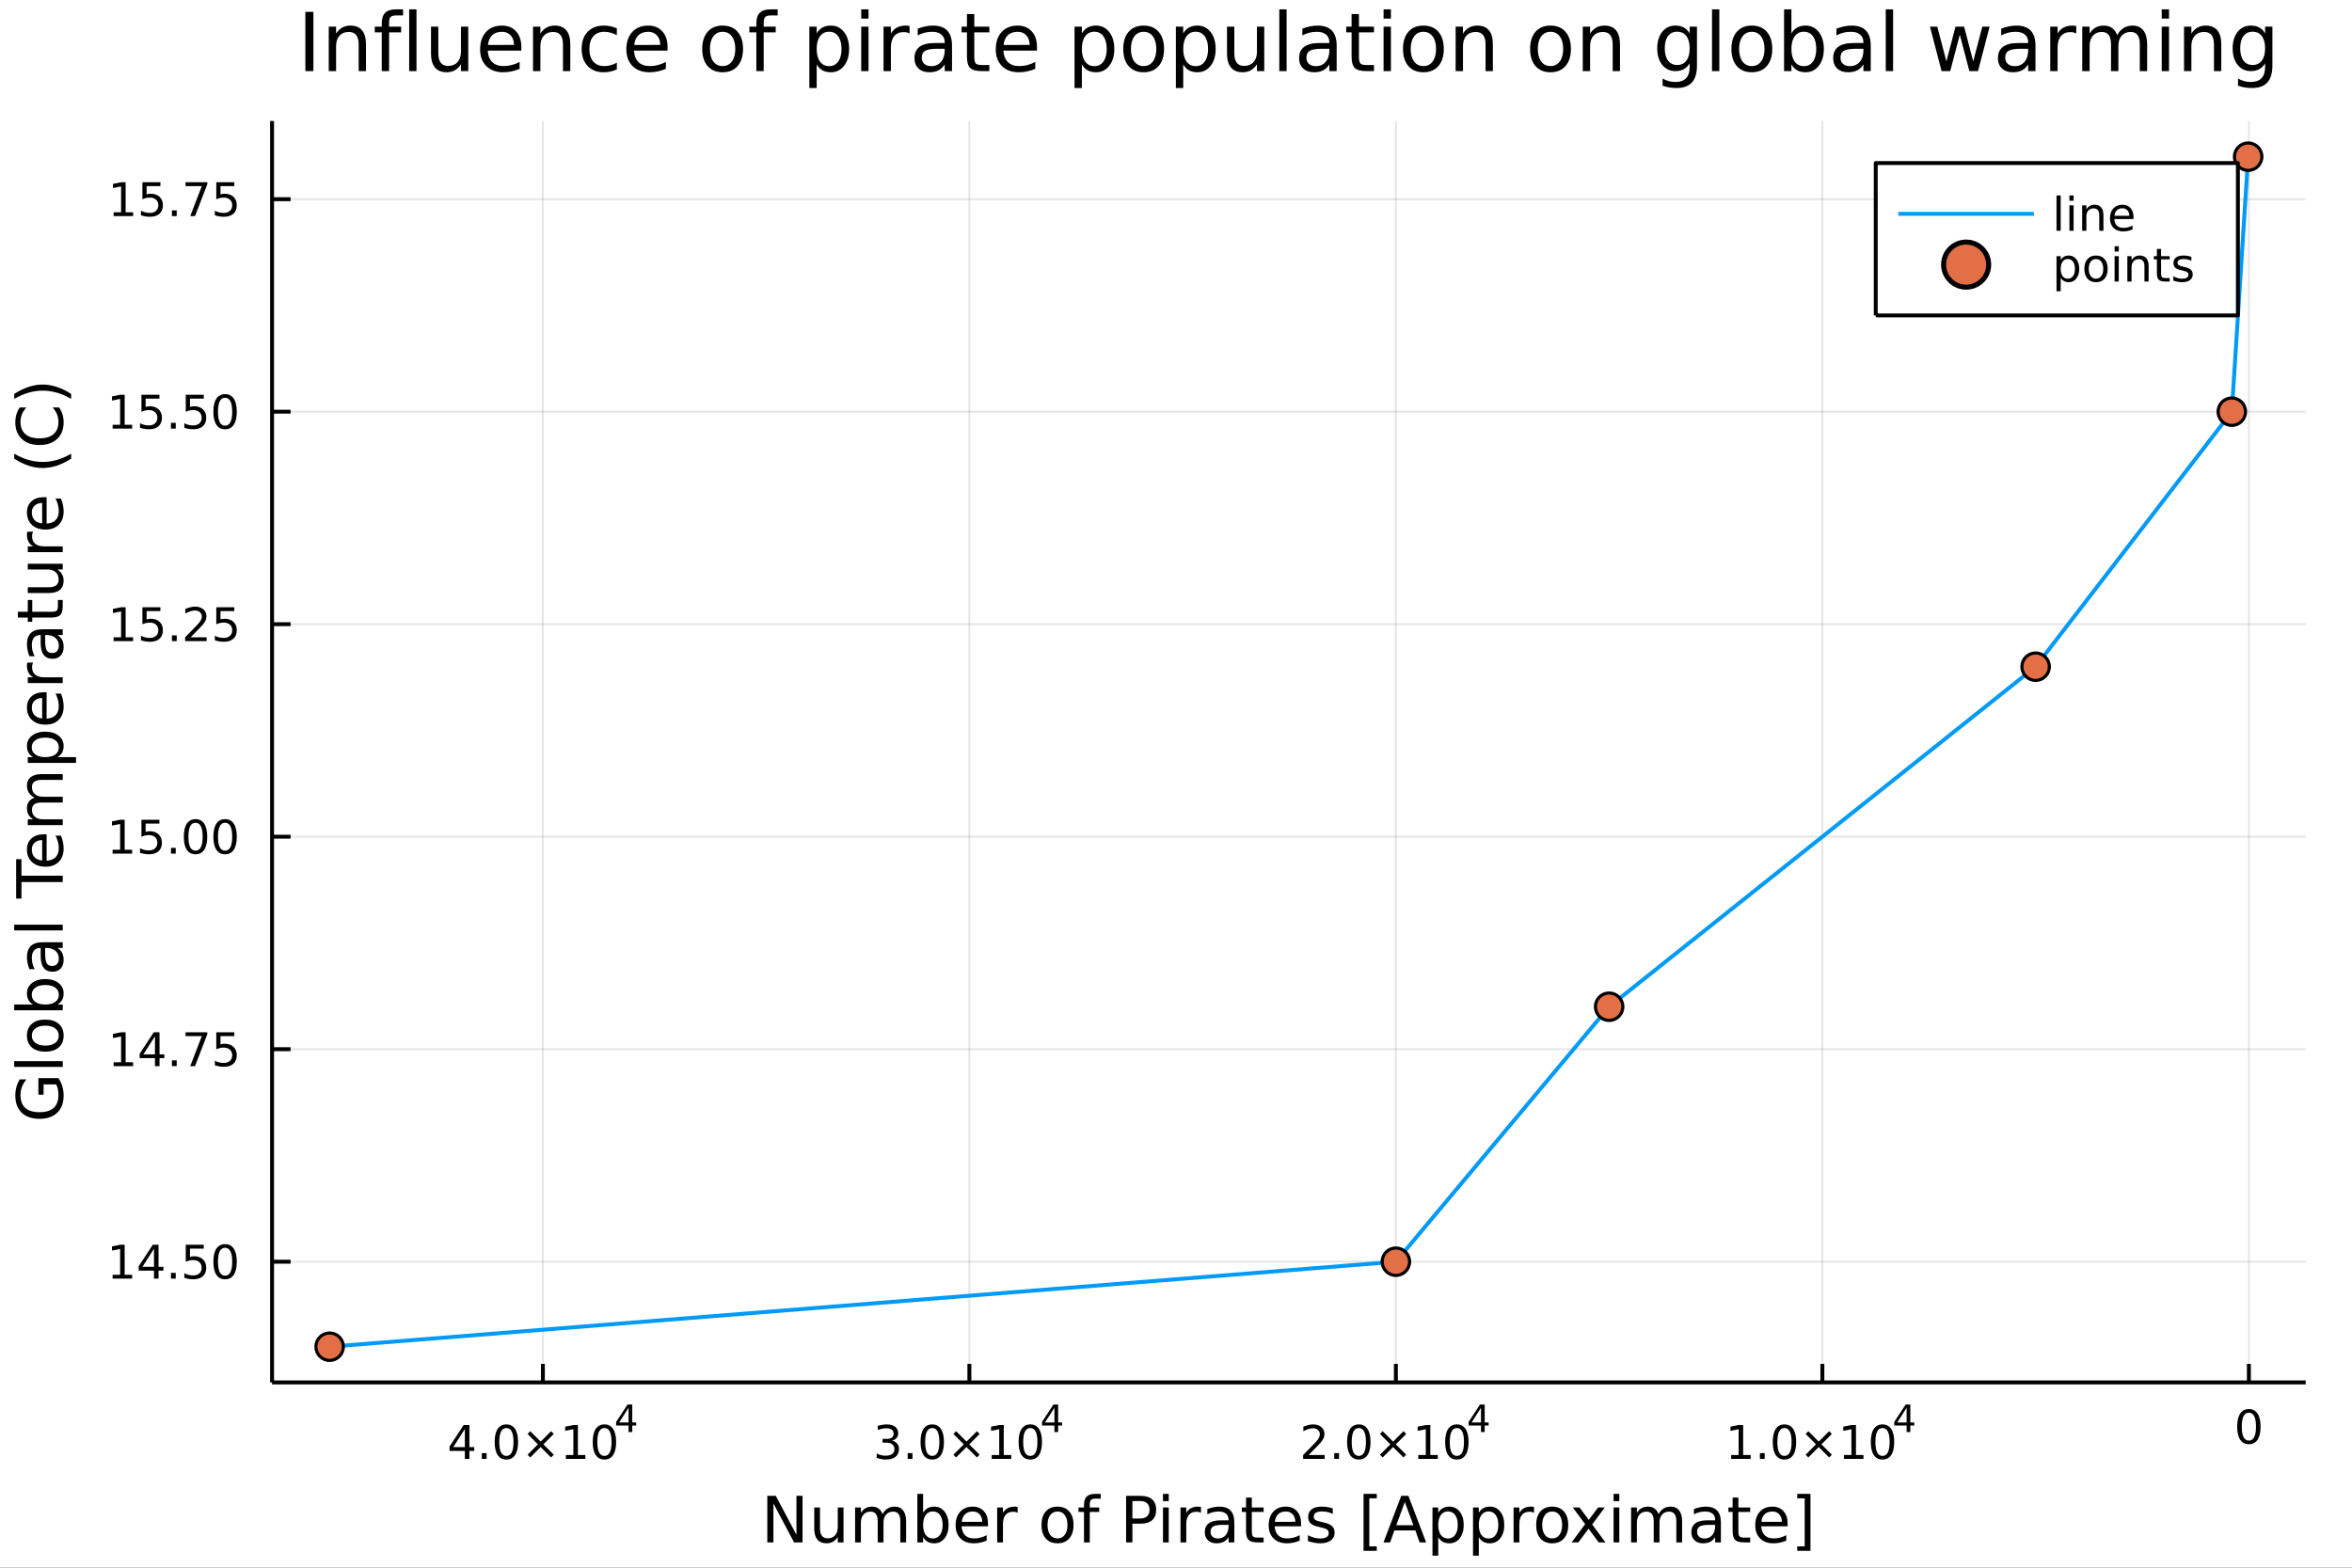 <?xml version="1.0" encoding="utf-8"?>
<svg xmlns="http://www.w3.org/2000/svg" xmlns:xlink="http://www.w3.org/1999/xlink" width="600" height="400" viewBox="0 0 2400 1600">
<rect x="0" y="0" width="2400" height="1600" fill="#333333" stroke="none"/>
<defs>
  <clipPath id="clip740">
    <rect x="0" y="0" width="2400" height="1600"/>
  </clipPath>
</defs>
<path clip-path="url(#clip740)" d="
M0 1600 L2400 1600 L2400 0 L0 0  Z
  " fill="#ffffff" fill-rule="evenodd" fill-opacity="1"/>
<defs>
  <clipPath id="clip741">
    <rect x="480" y="0" width="1681" height="1600"/>
  </clipPath>
</defs>
<path clip-path="url(#clip740)" d="
M277.621 1410.9 L2352.76 1410.9 L2352.76 123.472 L277.621 123.472  Z
  " fill="#ffffff" fill-rule="evenodd" fill-opacity="1"/>
<defs>
  <clipPath id="clip742">
    <rect x="277" y="123" width="2076" height="1288"/>
  </clipPath>
</defs>
<polyline clip-path="url(#clip742)" style="stroke:#000000; stroke-linecap:butt; stroke-linejoin:round; stroke-width:2; stroke-opacity:0.1; fill:none" points="
  2294.77,1410.9 2294.77,123.472 
  "/>
<polyline clip-path="url(#clip742)" style="stroke:#000000; stroke-linecap:butt; stroke-linejoin:round; stroke-width:2; stroke-opacity:0.1; fill:none" points="
  1859.56,1410.9 1859.56,123.472 
  "/>
<polyline clip-path="url(#clip742)" style="stroke:#000000; stroke-linecap:butt; stroke-linejoin:round; stroke-width:2; stroke-opacity:0.1; fill:none" points="
  1424.36,1410.9 1424.36,123.472 
  "/>
<polyline clip-path="url(#clip742)" style="stroke:#000000; stroke-linecap:butt; stroke-linejoin:round; stroke-width:2; stroke-opacity:0.1; fill:none" points="
  989.156,1410.9 989.156,123.472 
  "/>
<polyline clip-path="url(#clip742)" style="stroke:#000000; stroke-linecap:butt; stroke-linejoin:round; stroke-width:2; stroke-opacity:0.1; fill:none" points="
  553.952,1410.9 553.952,123.472 
  "/>
<polyline clip-path="url(#clip740)" style="stroke:#000000; stroke-linecap:butt; stroke-linejoin:round; stroke-width:4; stroke-opacity:1; fill:none" points="
  2352.76,1410.9 277.621,1410.9 
  "/>
<polyline clip-path="url(#clip740)" style="stroke:#000000; stroke-linecap:butt; stroke-linejoin:round; stroke-width:4; stroke-opacity:1; fill:none" points="
  2294.77,1410.9 2294.77,1392 
  "/>
<polyline clip-path="url(#clip740)" style="stroke:#000000; stroke-linecap:butt; stroke-linejoin:round; stroke-width:4; stroke-opacity:1; fill:none" points="
  1859.56,1410.9 1859.56,1392 
  "/>
<polyline clip-path="url(#clip740)" style="stroke:#000000; stroke-linecap:butt; stroke-linejoin:round; stroke-width:4; stroke-opacity:1; fill:none" points="
  1424.36,1410.9 1424.36,1392 
  "/>
<polyline clip-path="url(#clip740)" style="stroke:#000000; stroke-linecap:butt; stroke-linejoin:round; stroke-width:4; stroke-opacity:1; fill:none" points="
  989.156,1410.9 989.156,1392 
  "/>
<polyline clip-path="url(#clip740)" style="stroke:#000000; stroke-linecap:butt; stroke-linejoin:round; stroke-width:4; stroke-opacity:1; fill:none" points="
  553.952,1410.9 553.952,1392 
  "/>
<path clip-path="url(#clip740)" d="M2294.77 1441.82 Q2291.15 1441.82 2289.33 1445.38 Q2287.52 1448.92 2287.52 1456.05 Q2287.52 1463.16 2289.33 1466.72 Q2291.15 1470.26 2294.77 1470.26 Q2298.4 1470.26 2300.21 1466.72 Q2302.03 1463.16 2302.03 1456.05 Q2302.03 1448.92 2300.21 1445.38 Q2298.4 1441.82 2294.77 1441.82 M2294.77 1438.11 Q2300.58 1438.11 2303.63 1442.72 Q2306.71 1447.3 2306.71 1456.05 Q2306.71 1464.78 2303.63 1469.38 Q2300.58 1473.97 2294.77 1473.97 Q2288.96 1473.97 2285.88 1469.38 Q2282.82 1464.78 2282.82 1456.05 Q2282.82 1447.3 2285.88 1442.72 Q2288.96 1438.11 2294.77 1438.11 Z" fill="#000000" fill-rule="evenodd" fill-opacity="1" /><path clip-path="url(#clip740)" d="M1766.46 1485.02 L1774.1 1485.02 L1774.1 1458.66 L1765.79 1460.32 L1765.79 1456.06 L1774.05 1454.4 L1778.73 1454.4 L1778.73 1485.02 L1786.37 1485.02 L1786.37 1488.96 L1766.46 1488.96 L1766.46 1485.02 Z" fill="#000000" fill-rule="evenodd" fill-opacity="1" /><path clip-path="url(#clip740)" d="M1795.81 1483.08 L1800.7 1483.08 L1800.7 1488.96 L1795.81 1488.96 L1795.81 1483.08 Z" fill="#000000" fill-rule="evenodd" fill-opacity="1" /><path clip-path="url(#clip740)" d="M1820.88 1457.48 Q1817.27 1457.48 1815.44 1461.04 Q1813.64 1464.58 1813.64 1471.71 Q1813.64 1478.82 1815.44 1482.38 Q1817.27 1485.92 1820.88 1485.92 Q1824.52 1485.92 1826.32 1482.38 Q1828.15 1478.82 1828.15 1471.71 Q1828.15 1464.58 1826.32 1461.04 Q1824.52 1457.48 1820.88 1457.48 M1820.88 1453.77 Q1826.69 1453.77 1829.75 1458.38 Q1832.83 1462.96 1832.83 1471.71 Q1832.83 1480.44 1829.75 1485.04 Q1826.69 1489.63 1820.88 1489.63 Q1815.07 1489.63 1811.99 1485.04 Q1808.94 1480.44 1808.94 1471.71 Q1808.94 1462.96 1811.99 1458.38 Q1815.07 1453.77 1820.88 1453.77 Z" fill="#000000" fill-rule="evenodd" fill-opacity="1" /><path clip-path="url(#clip740)" d="M1869.21 1463.49 L1858.64 1474.12 L1869.21 1484.7 L1866.46 1487.5 L1855.84 1476.87 L1845.21 1487.5 L1842.48 1484.7 L1853.03 1474.12 L1842.48 1463.49 L1845.21 1460.69 L1855.84 1471.32 L1866.46 1460.69 L1869.21 1463.49 Z" fill="#000000" fill-rule="evenodd" fill-opacity="1" /><path clip-path="url(#clip740)" d="M1881.58 1485.02 L1889.21 1485.02 L1889.21 1458.66 L1880.9 1460.32 L1880.9 1456.06 L1889.17 1454.4 L1893.84 1454.4 L1893.84 1485.02 L1901.48 1485.02 L1901.48 1488.96 L1881.58 1488.96 L1881.58 1485.02 Z" fill="#000000" fill-rule="evenodd" fill-opacity="1" /><path clip-path="url(#clip740)" d="M1920.93 1457.48 Q1917.32 1457.48 1915.49 1461.04 Q1913.68 1464.58 1913.68 1471.71 Q1913.68 1478.82 1915.49 1482.38 Q1917.32 1485.92 1920.93 1485.92 Q1924.56 1485.92 1926.37 1482.38 Q1928.2 1478.82 1928.2 1471.71 Q1928.2 1464.58 1926.37 1461.04 Q1924.56 1457.48 1920.93 1457.48 M1920.93 1453.77 Q1926.74 1453.77 1929.79 1458.38 Q1932.87 1462.96 1932.87 1471.71 Q1932.87 1480.44 1929.79 1485.04 Q1926.74 1489.63 1920.93 1489.63 Q1915.12 1489.63 1912.04 1485.04 Q1908.98 1480.44 1908.98 1471.71 Q1908.98 1462.96 1912.04 1458.38 Q1915.12 1453.77 1920.93 1453.77 Z" fill="#000000" fill-rule="evenodd" fill-opacity="1" /><path clip-path="url(#clip740)" d="M1945.55 1436.78 L1935.96 1451.77 L1945.55 1451.77 L1945.55 1436.78 M1944.55 1433.47 L1949.33 1433.47 L1949.33 1451.77 L1953.33 1451.77 L1953.33 1454.93 L1949.33 1454.93 L1949.33 1461.55 L1945.55 1461.55 L1945.55 1454.93 L1932.87 1454.93 L1932.87 1451.26 L1944.55 1433.47 Z" fill="#000000" fill-rule="evenodd" fill-opacity="1" /><path clip-path="url(#clip740)" d="M1335.34 1485.02 L1351.66 1485.02 L1351.66 1488.96 L1329.72 1488.96 L1329.72 1485.02 Q1332.38 1482.27 1336.96 1477.64 Q1341.57 1472.98 1342.75 1471.64 Q1345 1469.12 1345.88 1467.38 Q1346.78 1465.62 1346.78 1463.93 Q1346.78 1461.18 1344.83 1459.44 Q1342.91 1457.71 1339.81 1457.71 Q1337.61 1457.71 1335.16 1458.47 Q1332.73 1459.23 1329.95 1460.79 L1329.95 1456.06 Q1332.77 1454.93 1335.23 1454.35 Q1337.68 1453.77 1339.72 1453.77 Q1345.09 1453.77 1348.28 1456.46 Q1351.48 1459.14 1351.48 1463.63 Q1351.48 1465.76 1350.67 1467.68 Q1349.88 1469.58 1347.77 1472.17 Q1347.2 1472.85 1344.09 1476.06 Q1340.99 1479.26 1335.34 1485.02 Z" fill="#000000" fill-rule="evenodd" fill-opacity="1" /><path clip-path="url(#clip740)" d="M1361.48 1483.08 L1366.36 1483.08 L1366.36 1488.96 L1361.48 1488.96 L1361.48 1483.08 Z" fill="#000000" fill-rule="evenodd" fill-opacity="1" /><path clip-path="url(#clip740)" d="M1386.55 1457.48 Q1382.94 1457.48 1381.11 1461.04 Q1379.3 1464.58 1379.3 1471.71 Q1379.3 1478.82 1381.11 1482.38 Q1382.94 1485.92 1386.55 1485.92 Q1390.18 1485.92 1391.99 1482.38 Q1393.82 1478.82 1393.82 1471.71 Q1393.82 1464.58 1391.99 1461.04 Q1390.18 1457.48 1386.55 1457.48 M1386.55 1453.77 Q1392.36 1453.77 1395.41 1458.38 Q1398.49 1462.96 1398.49 1471.71 Q1398.49 1480.44 1395.41 1485.04 Q1392.36 1489.63 1386.55 1489.63 Q1380.74 1489.63 1377.66 1485.04 Q1374.6 1480.44 1374.6 1471.71 Q1374.6 1462.96 1377.66 1458.38 Q1380.74 1453.77 1386.55 1453.77 Z" fill="#000000" fill-rule="evenodd" fill-opacity="1" /><path clip-path="url(#clip740)" d="M1434.88 1463.49 L1424.3 1474.12 L1434.88 1484.7 L1432.13 1487.5 L1421.5 1476.87 L1410.88 1487.5 L1408.14 1484.7 L1418.7 1474.12 L1408.14 1463.49 L1410.88 1460.69 L1421.5 1471.32 L1432.13 1460.69 L1434.88 1463.49 Z" fill="#000000" fill-rule="evenodd" fill-opacity="1" /><path clip-path="url(#clip740)" d="M1447.24 1485.02 L1454.88 1485.02 L1454.88 1458.66 L1446.57 1460.32 L1446.57 1456.06 L1454.83 1454.4 L1459.51 1454.4 L1459.51 1485.02 L1467.15 1485.02 L1467.15 1488.96 L1447.24 1488.96 L1447.24 1485.02 Z" fill="#000000" fill-rule="evenodd" fill-opacity="1" /><path clip-path="url(#clip740)" d="M1486.59 1457.48 Q1482.98 1457.48 1481.15 1461.04 Q1479.35 1464.58 1479.35 1471.71 Q1479.35 1478.82 1481.15 1482.38 Q1482.98 1485.92 1486.59 1485.92 Q1490.23 1485.92 1492.03 1482.38 Q1493.86 1478.82 1493.86 1471.71 Q1493.86 1464.58 1492.03 1461.04 Q1490.23 1457.48 1486.59 1457.48 M1486.59 1453.77 Q1492.4 1453.77 1495.46 1458.38 Q1498.54 1462.96 1498.54 1471.71 Q1498.54 1480.44 1495.46 1485.04 Q1492.4 1489.63 1486.59 1489.63 Q1480.78 1489.63 1477.7 1485.04 Q1474.65 1480.44 1474.65 1471.71 Q1474.65 1462.96 1477.7 1458.38 Q1480.78 1453.77 1486.59 1453.77 Z" fill="#000000" fill-rule="evenodd" fill-opacity="1" /><path clip-path="url(#clip740)" d="M1511.21 1436.78 L1501.62 1451.77 L1511.21 1451.77 L1511.21 1436.78 M1510.22 1433.47 L1514.99 1433.47 L1514.99 1451.77 L1519 1451.77 L1519 1454.93 L1514.99 1454.93 L1514.99 1461.55 L1511.21 1461.55 L1511.21 1454.93 L1498.54 1454.93 L1498.54 1451.26 L1510.22 1433.47 Z" fill="#000000" fill-rule="evenodd" fill-opacity="1" /><path clip-path="url(#clip740)" d="M910.209 1470.32 Q913.566 1471.04 915.441 1473.31 Q917.339 1475.58 917.339 1478.91 Q917.339 1484.03 913.82 1486.83 Q910.302 1489.63 903.821 1489.63 Q901.645 1489.63 899.33 1489.19 Q897.038 1488.77 894.584 1487.91 L894.584 1483.4 Q896.529 1484.54 898.844 1485.11 Q901.159 1485.69 903.682 1485.69 Q908.08 1485.69 910.371 1483.96 Q912.686 1482.22 912.686 1478.91 Q912.686 1475.85 910.533 1474.14 Q908.404 1472.41 904.584 1472.41 L900.557 1472.41 L900.557 1468.56 L904.77 1468.56 Q908.219 1468.56 910.047 1467.2 Q911.876 1465.81 911.876 1463.22 Q911.876 1460.55 909.978 1459.14 Q908.103 1457.71 904.584 1457.71 Q902.663 1457.71 900.464 1458.12 Q898.265 1458.54 895.626 1459.42 L895.626 1455.25 Q898.288 1454.51 900.603 1454.14 Q902.941 1453.77 905.001 1453.77 Q910.325 1453.77 913.427 1456.2 Q916.529 1458.61 916.529 1462.73 Q916.529 1465.6 914.885 1467.59 Q913.242 1469.56 910.209 1470.32 Z" fill="#000000" fill-rule="evenodd" fill-opacity="1" /><path clip-path="url(#clip740)" d="M926.205 1483.08 L931.089 1483.08 L931.089 1488.96 L926.205 1488.96 L926.205 1483.08 Z" fill="#000000" fill-rule="evenodd" fill-opacity="1" /><path clip-path="url(#clip740)" d="M951.274 1457.48 Q947.663 1457.48 945.834 1461.04 Q944.029 1464.58 944.029 1471.71 Q944.029 1478.82 945.834 1482.38 Q947.663 1485.92 951.274 1485.92 Q954.908 1485.92 956.714 1482.38 Q958.542 1478.82 958.542 1471.71 Q958.542 1464.58 956.714 1461.04 Q954.908 1457.48 951.274 1457.48 M951.274 1453.77 Q957.084 1453.77 960.14 1458.38 Q963.218 1462.96 963.218 1471.71 Q963.218 1480.44 960.14 1485.04 Q957.084 1489.63 951.274 1489.63 Q945.464 1489.63 942.385 1485.04 Q939.33 1480.44 939.33 1471.71 Q939.33 1462.96 942.385 1458.38 Q945.464 1453.77 951.274 1453.77 Z" fill="#000000" fill-rule="evenodd" fill-opacity="1" /><path clip-path="url(#clip740)" d="M999.607 1463.49 L989.028 1474.12 L999.607 1484.7 L996.852 1487.5 L986.227 1476.87 L975.603 1487.5 L972.871 1484.7 L983.427 1474.12 L972.871 1463.49 L975.603 1460.69 L986.227 1471.32 L996.852 1460.69 L999.607 1463.49 Z" fill="#000000" fill-rule="evenodd" fill-opacity="1" /><path clip-path="url(#clip740)" d="M1011.97 1485.02 L1019.61 1485.02 L1019.61 1458.66 L1011.3 1460.32 L1011.3 1456.06 L1019.56 1454.4 L1024.24 1454.4 L1024.24 1485.02 L1031.88 1485.02 L1031.88 1488.96 L1011.97 1488.96 L1011.97 1485.02 Z" fill="#000000" fill-rule="evenodd" fill-opacity="1" /><path clip-path="url(#clip740)" d="M1051.32 1457.48 Q1047.71 1457.48 1045.88 1461.04 Q1044.07 1464.58 1044.07 1471.71 Q1044.07 1478.82 1045.88 1482.38 Q1047.71 1485.92 1051.32 1485.92 Q1054.95 1485.92 1056.76 1482.38 Q1058.59 1478.82 1058.59 1471.71 Q1058.59 1464.58 1056.76 1461.04 Q1054.95 1457.48 1051.32 1457.48 M1051.32 1453.77 Q1057.13 1453.77 1060.19 1458.38 Q1063.26 1462.96 1063.26 1471.71 Q1063.26 1480.44 1060.19 1485.04 Q1057.13 1489.63 1051.32 1489.63 Q1045.51 1489.63 1042.43 1485.04 Q1039.38 1480.44 1039.38 1471.71 Q1039.38 1462.96 1042.43 1458.38 Q1045.51 1453.77 1051.32 1453.77 Z" fill="#000000" fill-rule="evenodd" fill-opacity="1" /><path clip-path="url(#clip740)" d="M1075.94 1436.78 L1066.35 1451.77 L1075.94 1451.77 L1075.94 1436.78 M1074.94 1433.47 L1079.72 1433.47 L1079.72 1451.77 L1083.73 1451.77 L1083.73 1454.93 L1079.72 1454.93 L1079.72 1461.55 L1075.94 1461.55 L1075.94 1454.93 L1063.26 1454.93 L1063.26 1451.26 L1074.94 1433.47 Z" fill="#000000" fill-rule="evenodd" fill-opacity="1" /><path clip-path="url(#clip740)" d="M474.335 1458.47 L462.529 1476.92 L474.335 1476.92 L474.335 1458.47 M473.108 1454.4 L478.988 1454.4 L478.988 1476.92 L483.918 1476.92 L483.918 1480.81 L478.988 1480.81 L478.988 1488.96 L474.335 1488.96 L474.335 1480.81 L458.733 1480.81 L458.733 1476.29 L473.108 1454.4 Z" fill="#000000" fill-rule="evenodd" fill-opacity="1" /><path clip-path="url(#clip740)" d="M491.65 1483.08 L496.534 1483.08 L496.534 1488.96 L491.65 1488.96 L491.65 1483.08 Z" fill="#000000" fill-rule="evenodd" fill-opacity="1" /><path clip-path="url(#clip740)" d="M516.719 1457.48 Q513.108 1457.48 511.279 1461.04 Q509.474 1464.58 509.474 1471.71 Q509.474 1478.82 511.279 1482.38 Q513.108 1485.92 516.719 1485.92 Q520.353 1485.92 522.159 1482.38 Q523.987 1478.82 523.987 1471.71 Q523.987 1464.58 522.159 1461.04 Q520.353 1457.48 516.719 1457.48 M516.719 1453.77 Q522.529 1453.77 525.585 1458.38 Q528.663 1462.96 528.663 1471.71 Q528.663 1480.44 525.585 1485.04 Q522.529 1489.63 516.719 1489.63 Q510.909 1489.63 507.83 1485.04 Q504.774 1480.44 504.774 1471.71 Q504.774 1462.96 507.83 1458.38 Q510.909 1453.77 516.719 1453.77 Z" fill="#000000" fill-rule="evenodd" fill-opacity="1" /><path clip-path="url(#clip740)" d="M565.052 1463.49 L554.473 1474.12 L565.052 1484.7 L562.297 1487.5 L551.672 1476.87 L541.047 1487.5 L538.316 1484.7 L548.871 1474.12 L538.316 1463.49 L541.047 1460.69 L551.672 1471.32 L562.297 1460.69 L565.052 1463.49 Z" fill="#000000" fill-rule="evenodd" fill-opacity="1" /><path clip-path="url(#clip740)" d="M577.413 1485.02 L585.052 1485.02 L585.052 1458.66 L576.742 1460.32 L576.742 1456.06 L585.006 1454.4 L589.681 1454.4 L589.681 1485.02 L597.32 1485.02 L597.32 1488.96 L577.413 1488.96 L577.413 1485.02 Z" fill="#000000" fill-rule="evenodd" fill-opacity="1" /><path clip-path="url(#clip740)" d="M616.765 1457.48 Q613.154 1457.48 611.325 1461.04 Q609.519 1464.58 609.519 1471.71 Q609.519 1478.82 611.325 1482.38 Q613.154 1485.92 616.765 1485.92 Q620.399 1485.92 622.204 1482.38 Q624.033 1478.82 624.033 1471.71 Q624.033 1464.58 622.204 1461.04 Q620.399 1457.48 616.765 1457.48 M616.765 1453.77 Q622.575 1453.77 625.63 1458.38 Q628.709 1462.96 628.709 1471.71 Q628.709 1480.44 625.63 1485.04 Q622.575 1489.63 616.765 1489.63 Q610.954 1489.63 607.876 1485.04 Q604.82 1480.44 604.82 1471.71 Q604.82 1462.96 607.876 1458.38 Q610.954 1453.77 616.765 1453.77 Z" fill="#000000" fill-rule="evenodd" fill-opacity="1" /><path clip-path="url(#clip740)" d="M641.385 1436.78 L631.793 1451.77 L641.385 1451.77 L641.385 1436.78 M640.389 1433.47 L645.166 1433.47 L645.166 1451.77 L649.172 1451.77 L649.172 1454.93 L645.166 1454.93 L645.166 1461.55 L641.385 1461.55 L641.385 1454.93 L628.709 1454.93 L628.709 1451.26 L640.389 1433.47 Z" fill="#000000" fill-rule="evenodd" fill-opacity="1" /><path clip-path="url(#clip740)" d="M782.967 1526.67 L791.625 1526.67 L812.695 1566.42 L812.695 1526.67 L818.934 1526.67 L818.934 1574.19 L810.276 1574.19 L789.206 1534.43 L789.206 1574.19 L782.967 1574.19 L782.967 1526.67 Z" fill="#000000" fill-rule="evenodd" fill-opacity="1" /><path clip-path="url(#clip740)" d="M830.869 1560.12 L830.869 1538.54 L836.726 1538.54 L836.726 1559.89 Q836.726 1564.96 838.699 1567.5 Q840.673 1570.02 844.619 1570.02 Q849.362 1570.02 852.099 1566.99 Q854.868 1563.97 854.868 1558.75 L854.868 1538.54 L860.725 1538.54 L860.725 1574.19 L854.868 1574.19 L854.868 1568.71 Q852.736 1571.96 849.903 1573.55 Q847.102 1575.11 843.378 1575.11 Q837.235 1575.11 834.052 1571.29 Q830.869 1567.47 830.869 1560.12 M845.606 1537.68 L845.606 1537.68 Z" fill="#000000" fill-rule="evenodd" fill-opacity="1" /><path clip-path="url(#clip740)" d="M900.542 1545.38 Q902.738 1541.43 905.794 1539.56 Q908.849 1537.68 912.987 1537.68 Q918.557 1537.68 921.581 1541.59 Q924.604 1545.48 924.604 1552.67 L924.604 1574.19 L918.716 1574.19 L918.716 1552.86 Q918.716 1547.74 916.902 1545.25 Q915.088 1542.77 911.364 1542.77 Q906.812 1542.77 904.17 1545.79 Q901.529 1548.82 901.529 1554.04 L901.529 1574.19 L895.64 1574.19 L895.64 1552.86 Q895.64 1547.7 893.826 1545.25 Q892.012 1542.77 888.224 1542.77 Q883.737 1542.77 881.095 1545.83 Q878.453 1548.85 878.453 1554.04 L878.453 1574.19 L872.565 1574.19 L872.565 1538.54 L878.453 1538.54 L878.453 1544.08 Q880.458 1540.8 883.259 1539.24 Q886.06 1537.68 889.911 1537.68 Q893.794 1537.68 896.5 1539.65 Q899.237 1541.62 900.542 1545.38 Z" fill="#000000" fill-rule="evenodd" fill-opacity="1" /><path clip-path="url(#clip740)" d="M961.876 1556.39 Q961.876 1549.93 959.202 1546.27 Q956.56 1542.58 951.913 1542.58 Q947.266 1542.58 944.593 1546.27 Q941.951 1549.93 941.951 1556.39 Q941.951 1562.85 944.593 1566.55 Q947.266 1570.21 951.913 1570.21 Q956.56 1570.21 959.202 1566.55 Q961.876 1562.85 961.876 1556.39 M941.951 1543.95 Q943.797 1540.77 946.598 1539.24 Q949.431 1537.68 953.346 1537.68 Q959.839 1537.68 963.881 1542.83 Q967.955 1547.99 967.955 1556.39 Q967.955 1564.8 963.881 1569.95 Q959.839 1575.11 953.346 1575.11 Q949.431 1575.11 946.598 1573.58 Q943.797 1572.02 941.951 1568.84 L941.951 1574.19 L936.063 1574.19 L936.063 1524.66 L941.951 1524.66 L941.951 1543.95 Z" fill="#000000" fill-rule="evenodd" fill-opacity="1" /><path clip-path="url(#clip740)" d="M1008.15 1554.9 L1008.15 1557.76 L981.227 1557.76 Q981.609 1563.81 984.856 1566.99 Q988.134 1570.14 993.959 1570.14 Q997.333 1570.14 1000.48 1569.32 Q1003.67 1568.49 1006.79 1566.83 L1006.79 1572.37 Q1003.63 1573.71 1000.32 1574.41 Q997.014 1575.11 993.609 1575.11 Q985.079 1575.11 980.082 1570.14 Q975.116 1565.18 975.116 1556.71 Q975.116 1547.96 979.827 1542.83 Q984.569 1537.68 992.59 1537.68 Q999.783 1537.68 1003.95 1542.33 Q1008.15 1546.94 1008.15 1554.9 M1002.3 1553.18 Q1002.23 1548.37 999.592 1545.51 Q996.982 1542.64 992.654 1542.64 Q987.752 1542.64 984.792 1545.41 Q981.864 1548.18 981.418 1553.21 L1002.3 1553.18 Z" fill="#000000" fill-rule="evenodd" fill-opacity="1" /><path clip-path="url(#clip740)" d="M1038.42 1544.01 Q1037.44 1543.44 1036.26 1543.18 Q1035.11 1542.9 1033.71 1542.9 Q1028.75 1542.9 1026.07 1546.14 Q1023.43 1549.36 1023.43 1555.41 L1023.43 1574.19 L1017.54 1574.19 L1017.54 1538.54 L1023.43 1538.54 L1023.43 1544.08 Q1025.28 1540.83 1028.24 1539.27 Q1031.2 1537.68 1035.43 1537.68 Q1036.04 1537.68 1036.77 1537.77 Q1037.5 1537.84 1038.39 1538 L1038.42 1544.01 Z" fill="#000000" fill-rule="evenodd" fill-opacity="1" /><path clip-path="url(#clip740)" d="M1079.1 1542.64 Q1074.39 1542.64 1071.65 1546.34 Q1068.91 1550 1068.91 1556.39 Q1068.91 1562.79 1071.62 1566.48 Q1074.36 1570.14 1079.1 1570.14 Q1083.78 1570.14 1086.52 1566.45 Q1089.25 1562.76 1089.25 1556.39 Q1089.25 1550.06 1086.52 1546.37 Q1083.78 1542.64 1079.1 1542.64 M1079.1 1537.68 Q1086.74 1537.68 1091.1 1542.64 Q1095.46 1547.61 1095.46 1556.39 Q1095.46 1565.15 1091.1 1570.14 Q1086.74 1575.11 1079.1 1575.11 Q1071.43 1575.11 1067.07 1570.14 Q1062.74 1565.15 1062.74 1556.39 Q1062.74 1547.61 1067.07 1542.64 Q1071.43 1537.68 1079.1 1537.68 Z" fill="#000000" fill-rule="evenodd" fill-opacity="1" /><path clip-path="url(#clip740)" d="M1123.21 1524.66 L1123.21 1529.53 L1117.61 1529.53 Q1114.46 1529.53 1113.22 1530.8 Q1112.01 1532.08 1112.01 1535.39 L1112.01 1538.54 L1121.65 1538.54 L1121.65 1543.09 L1112.01 1543.09 L1112.01 1574.19 L1106.12 1574.19 L1106.12 1543.09 L1100.52 1543.09 L1100.52 1538.54 L1106.12 1538.54 L1106.12 1536.05 Q1106.12 1530.1 1108.89 1527.4 Q1111.66 1524.66 1117.68 1524.66 L1123.21 1524.66 Z" fill="#000000" fill-rule="evenodd" fill-opacity="1" /><path clip-path="url(#clip740)" d="M1155.52 1531.95 L1155.52 1549.8 L1163.6 1549.8 Q1168.09 1549.8 1170.54 1547.48 Q1172.99 1545.16 1172.99 1540.86 Q1172.99 1536.6 1170.54 1534.27 Q1168.09 1531.95 1163.6 1531.95 L1155.52 1531.95 M1149.09 1526.67 L1163.6 1526.67 Q1171.59 1526.67 1175.67 1530.29 Q1179.77 1533.89 1179.77 1540.86 Q1179.77 1547.9 1175.67 1551.49 Q1171.59 1555.09 1163.6 1555.09 L1155.52 1555.09 L1155.52 1574.19 L1149.09 1574.19 L1149.09 1526.67 Z" fill="#000000" fill-rule="evenodd" fill-opacity="1" /><path clip-path="url(#clip740)" d="M1186.71 1538.54 L1192.57 1538.54 L1192.57 1574.19 L1186.71 1574.19 L1186.71 1538.54 M1186.71 1524.66 L1192.57 1524.66 L1192.57 1532.08 L1186.71 1532.08 L1186.71 1524.66 Z" fill="#000000" fill-rule="evenodd" fill-opacity="1" /><path clip-path="url(#clip740)" d="M1225.48 1544.01 Q1224.49 1543.44 1223.32 1543.18 Q1222.17 1542.9 1220.77 1542.9 Q1215.8 1542.9 1213.13 1546.14 Q1210.49 1549.36 1210.49 1555.41 L1210.49 1574.19 L1204.6 1574.19 L1204.6 1538.54 L1210.49 1538.54 L1210.49 1544.08 Q1212.33 1540.83 1215.29 1539.27 Q1218.25 1537.68 1222.49 1537.68 Q1223.09 1537.68 1223.82 1537.77 Q1224.56 1537.84 1225.45 1538 L1225.48 1544.01 Z" fill="#000000" fill-rule="evenodd" fill-opacity="1" /><path clip-path="url(#clip740)" d="M1247.82 1556.27 Q1240.73 1556.27 1237.99 1557.89 Q1235.25 1559.51 1235.25 1563.43 Q1235.25 1566.55 1237.29 1568.39 Q1239.36 1570.21 1242.89 1570.21 Q1247.76 1570.21 1250.69 1566.77 Q1253.65 1563.3 1253.65 1557.57 L1253.65 1556.27 L1247.82 1556.27 M1259.5 1553.85 L1259.5 1574.19 L1253.65 1574.19 L1253.65 1568.77 Q1251.64 1572.02 1248.65 1573.58 Q1245.66 1575.11 1241.33 1575.11 Q1235.86 1575.11 1232.61 1572.05 Q1229.39 1568.97 1229.39 1563.81 Q1229.39 1557.79 1233.4 1554.74 Q1237.45 1551.68 1245.44 1551.68 L1253.65 1551.68 L1253.65 1551.11 Q1253.65 1547.07 1250.97 1544.87 Q1248.33 1542.64 1243.53 1542.64 Q1240.47 1542.64 1237.57 1543.38 Q1234.68 1544.11 1232 1545.57 L1232 1540.16 Q1235.22 1538.92 1238.24 1538.31 Q1241.27 1537.68 1244.13 1537.68 Q1251.87 1537.68 1255.68 1541.69 Q1259.5 1545.7 1259.5 1553.85 Z" fill="#000000" fill-rule="evenodd" fill-opacity="1" /><path clip-path="url(#clip740)" d="M1277.36 1528.42 L1277.36 1538.54 L1289.42 1538.54 L1289.42 1543.09 L1277.36 1543.09 L1277.36 1562.44 Q1277.36 1566.8 1278.54 1568.04 Q1279.75 1569.28 1283.41 1569.28 L1289.42 1569.28 L1289.42 1574.19 L1283.41 1574.19 Q1276.63 1574.19 1274.05 1571.67 Q1271.47 1569.12 1271.47 1562.44 L1271.47 1543.09 L1267.17 1543.09 L1267.17 1538.54 L1271.47 1538.54 L1271.47 1528.42 L1277.36 1528.42 Z" fill="#000000" fill-rule="evenodd" fill-opacity="1" /><path clip-path="url(#clip740)" d="M1327.62 1554.9 L1327.62 1557.76 L1300.69 1557.76 Q1301.07 1563.81 1304.32 1566.99 Q1307.6 1570.14 1313.42 1570.14 Q1316.8 1570.14 1319.95 1569.32 Q1323.13 1568.49 1326.25 1566.83 L1326.25 1572.37 Q1323.1 1573.71 1319.79 1574.41 Q1316.48 1575.11 1313.07 1575.11 Q1304.54 1575.11 1299.54 1570.14 Q1294.58 1565.18 1294.58 1556.71 Q1294.58 1547.96 1299.29 1542.83 Q1304.03 1537.68 1312.05 1537.68 Q1319.25 1537.68 1323.42 1542.33 Q1327.62 1546.94 1327.62 1554.9 M1321.76 1553.18 Q1321.7 1548.37 1319.06 1545.51 Q1316.45 1542.64 1312.12 1542.64 Q1307.22 1542.64 1304.26 1545.41 Q1301.33 1548.18 1300.88 1553.21 L1321.76 1553.18 Z" fill="#000000" fill-rule="evenodd" fill-opacity="1" /><path clip-path="url(#clip740)" d="M1359.96 1539.59 L1359.96 1545.13 Q1357.47 1543.85 1354.8 1543.22 Q1352.13 1542.58 1349.26 1542.58 Q1344.9 1542.58 1342.7 1543.92 Q1340.54 1545.25 1340.54 1547.93 Q1340.54 1549.96 1342.1 1551.14 Q1343.66 1552.29 1348.37 1553.34 L1350.37 1553.78 Q1356.61 1555.12 1359.22 1557.57 Q1361.86 1559.99 1361.86 1564.35 Q1361.86 1569.32 1357.92 1572.21 Q1354 1575.11 1347.13 1575.11 Q1344.26 1575.11 1341.14 1574.54 Q1338.06 1573.99 1334.62 1572.88 L1334.62 1566.83 Q1337.87 1568.52 1341.02 1569.38 Q1344.17 1570.21 1347.26 1570.21 Q1351.39 1570.21 1353.62 1568.81 Q1355.85 1567.37 1355.85 1564.8 Q1355.85 1562.41 1354.23 1561.14 Q1352.63 1559.86 1347.19 1558.68 L1345.15 1558.21 Q1339.71 1557.06 1337.29 1554.71 Q1334.87 1552.32 1334.87 1548.18 Q1334.87 1543.15 1338.44 1540.42 Q1342 1537.68 1348.56 1537.68 Q1351.81 1537.68 1354.67 1538.16 Q1357.54 1538.63 1359.96 1539.59 Z" fill="#000000" fill-rule="evenodd" fill-opacity="1" /><path clip-path="url(#clip740)" d="M1391.37 1524.66 L1404.87 1524.66 L1404.87 1529.21 L1397.23 1529.21 L1397.23 1578.23 L1404.87 1578.23 L1404.87 1582.78 L1391.37 1582.78 L1391.37 1524.66 Z" fill="#000000" fill-rule="evenodd" fill-opacity="1" /><path clip-path="url(#clip740)" d="M1433.48 1533 L1424.76 1556.65 L1442.23 1556.65 L1433.48 1533 M1429.85 1526.67 L1437.14 1526.67 L1455.25 1574.19 L1448.57 1574.19 L1444.24 1562 L1422.82 1562 L1418.49 1574.19 L1411.71 1574.19 L1429.85 1526.67 Z" fill="#000000" fill-rule="evenodd" fill-opacity="1" /><path clip-path="url(#clip740)" d="M1467.6 1568.84 L1467.6 1587.74 L1461.71 1587.74 L1461.71 1538.54 L1467.6 1538.54 L1467.6 1543.95 Q1469.45 1540.77 1472.25 1539.24 Q1475.08 1537.68 1478.99 1537.68 Q1485.49 1537.68 1489.53 1542.83 Q1493.6 1547.99 1493.6 1556.39 Q1493.6 1564.8 1489.53 1569.95 Q1485.49 1575.11 1478.99 1575.11 Q1475.08 1575.11 1472.25 1573.58 Q1469.45 1572.02 1467.6 1568.84 M1487.52 1556.39 Q1487.52 1549.93 1484.85 1546.27 Q1482.21 1542.58 1477.56 1542.58 Q1472.91 1542.58 1470.24 1546.27 Q1467.6 1549.93 1467.6 1556.39 Q1467.6 1562.85 1470.24 1566.55 Q1472.91 1570.21 1477.56 1570.21 Q1482.21 1570.21 1484.85 1566.55 Q1487.52 1562.85 1487.52 1556.39 Z" fill="#000000" fill-rule="evenodd" fill-opacity="1" /><path clip-path="url(#clip740)" d="M1508.98 1568.84 L1508.98 1587.74 L1503.09 1587.74 L1503.09 1538.54 L1508.98 1538.54 L1508.98 1543.95 Q1510.82 1540.77 1513.62 1539.24 Q1516.46 1537.68 1520.37 1537.68 Q1526.86 1537.68 1530.91 1542.83 Q1534.98 1547.99 1534.98 1556.39 Q1534.98 1564.8 1530.91 1569.95 Q1526.86 1575.11 1520.37 1575.11 Q1516.46 1575.11 1513.62 1573.58 Q1510.82 1572.02 1508.98 1568.84 M1528.9 1556.39 Q1528.9 1549.93 1526.23 1546.27 Q1523.59 1542.58 1518.94 1542.58 Q1514.29 1542.58 1511.62 1546.27 Q1508.98 1549.93 1508.98 1556.39 Q1508.98 1562.85 1511.62 1566.55 Q1514.29 1570.21 1518.94 1570.21 Q1523.59 1570.21 1526.23 1566.55 Q1528.9 1562.85 1528.9 1556.39 Z" fill="#000000" fill-rule="evenodd" fill-opacity="1" /><path clip-path="url(#clip740)" d="M1565.34 1544.01 Q1564.36 1543.44 1563.18 1543.18 Q1562.03 1542.9 1560.63 1542.9 Q1555.67 1542.9 1553 1546.14 Q1550.35 1549.36 1550.35 1555.41 L1550.35 1574.19 L1544.47 1574.19 L1544.47 1538.54 L1550.35 1538.54 L1550.35 1544.08 Q1552.2 1540.83 1555.16 1539.27 Q1558.12 1537.68 1562.35 1537.68 Q1562.96 1537.68 1563.69 1537.77 Q1564.42 1537.84 1565.31 1538 L1565.34 1544.01 Z" fill="#000000" fill-rule="evenodd" fill-opacity="1" /><path clip-path="url(#clip740)" d="M1583.87 1542.64 Q1579.16 1542.64 1576.42 1546.34 Q1573.68 1550 1573.68 1556.39 Q1573.68 1562.79 1576.39 1566.48 Q1579.13 1570.14 1583.87 1570.14 Q1588.55 1570.14 1591.28 1566.45 Q1594.02 1562.76 1594.02 1556.39 Q1594.02 1550.06 1591.28 1546.37 Q1588.55 1542.64 1583.87 1542.64 M1583.87 1537.68 Q1591.51 1537.68 1595.87 1542.64 Q1600.23 1547.61 1600.23 1556.39 Q1600.23 1565.15 1595.87 1570.14 Q1591.51 1575.11 1583.87 1575.11 Q1576.2 1575.11 1571.84 1570.14 Q1567.51 1565.15 1567.51 1556.39 Q1567.51 1547.61 1571.84 1542.64 Q1576.2 1537.68 1583.87 1537.68 Z" fill="#000000" fill-rule="evenodd" fill-opacity="1" /><path clip-path="url(#clip740)" d="M1637.56 1538.54 L1624.67 1555.88 L1638.23 1574.19 L1631.33 1574.19 L1620.95 1560.18 L1610.57 1574.19 L1603.67 1574.19 L1617.51 1555.53 L1604.84 1538.54 L1611.75 1538.54 L1621.2 1551.24 L1630.66 1538.54 L1637.56 1538.54 Z" fill="#000000" fill-rule="evenodd" fill-opacity="1" /><path clip-path="url(#clip740)" d="M1646.51 1538.54 L1652.36 1538.54 L1652.36 1574.19 L1646.51 1574.19 L1646.51 1538.54 M1646.51 1524.66 L1652.36 1524.66 L1652.36 1532.08 L1646.51 1532.08 L1646.51 1524.66 Z" fill="#000000" fill-rule="evenodd" fill-opacity="1" /><path clip-path="url(#clip740)" d="M1692.37 1545.38 Q1694.57 1541.43 1697.62 1539.56 Q1700.68 1537.68 1704.82 1537.68 Q1710.39 1537.68 1713.41 1541.59 Q1716.43 1545.48 1716.43 1552.67 L1716.43 1574.19 L1710.55 1574.19 L1710.55 1552.86 Q1710.55 1547.74 1708.73 1545.25 Q1706.92 1542.77 1703.19 1542.77 Q1698.64 1542.77 1696 1545.79 Q1693.36 1548.82 1693.36 1554.04 L1693.36 1574.19 L1687.47 1574.19 L1687.47 1552.86 Q1687.47 1547.7 1685.66 1545.25 Q1683.84 1542.77 1680.05 1542.77 Q1675.57 1542.77 1672.93 1545.83 Q1670.28 1548.85 1670.28 1554.04 L1670.28 1574.19 L1664.39 1574.19 L1664.39 1538.54 L1670.28 1538.54 L1670.28 1544.08 Q1672.29 1540.8 1675.09 1539.24 Q1677.89 1537.68 1681.74 1537.68 Q1685.62 1537.68 1688.33 1539.65 Q1691.07 1541.62 1692.37 1545.38 Z" fill="#000000" fill-rule="evenodd" fill-opacity="1" /><path clip-path="url(#clip740)" d="M1744.32 1556.27 Q1737.22 1556.27 1734.48 1557.89 Q1731.74 1559.51 1731.74 1563.43 Q1731.74 1566.55 1733.78 1568.39 Q1735.85 1570.21 1739.38 1570.21 Q1744.25 1570.21 1747.18 1566.77 Q1750.14 1563.3 1750.14 1557.57 L1750.14 1556.27 L1744.32 1556.27 M1756 1553.85 L1756 1574.19 L1750.14 1574.19 L1750.14 1568.77 Q1748.14 1572.02 1745.14 1573.58 Q1742.15 1575.11 1737.82 1575.11 Q1732.35 1575.11 1729.1 1572.05 Q1725.89 1568.97 1725.89 1563.81 Q1725.89 1557.79 1729.9 1554.74 Q1733.94 1551.68 1741.93 1551.68 L1750.14 1551.68 L1750.14 1551.11 Q1750.14 1547.07 1747.47 1544.87 Q1744.83 1542.64 1740.02 1542.64 Q1736.96 1542.64 1734.07 1543.38 Q1731.17 1544.11 1728.5 1545.57 L1728.5 1540.16 Q1731.71 1538.92 1734.74 1538.31 Q1737.76 1537.68 1740.62 1537.68 Q1748.36 1537.68 1752.18 1541.69 Q1756 1545.7 1756 1553.85 Z" fill="#000000" fill-rule="evenodd" fill-opacity="1" /><path clip-path="url(#clip740)" d="M1773.85 1528.42 L1773.85 1538.54 L1785.92 1538.54 L1785.92 1543.09 L1773.85 1543.09 L1773.85 1562.44 Q1773.85 1566.8 1775.03 1568.04 Q1776.24 1569.28 1779.9 1569.28 L1785.92 1569.28 L1785.92 1574.19 L1779.9 1574.19 Q1773.12 1574.19 1770.54 1571.67 Q1767.97 1569.12 1767.97 1562.44 L1767.97 1543.09 L1763.67 1543.09 L1763.67 1538.54 L1767.97 1538.54 L1767.97 1528.42 L1773.85 1528.42 Z" fill="#000000" fill-rule="evenodd" fill-opacity="1" /><path clip-path="url(#clip740)" d="M1824.11 1554.9 L1824.11 1557.76 L1797.18 1557.76 Q1797.57 1563.81 1800.81 1566.99 Q1804.09 1570.14 1809.92 1570.14 Q1813.29 1570.14 1816.44 1569.32 Q1819.62 1568.49 1822.74 1566.83 L1822.74 1572.37 Q1819.59 1573.71 1816.28 1574.41 Q1812.97 1575.11 1809.56 1575.11 Q1801.03 1575.11 1796.04 1570.14 Q1791.07 1565.18 1791.07 1556.71 Q1791.07 1547.96 1795.78 1542.83 Q1800.53 1537.68 1808.55 1537.68 Q1815.74 1537.68 1819.91 1542.33 Q1824.11 1546.94 1824.11 1554.9 M1818.25 1553.18 Q1818.19 1548.37 1815.55 1545.51 Q1812.94 1542.64 1808.61 1542.64 Q1803.71 1542.64 1800.75 1545.41 Q1797.82 1548.18 1797.37 1553.21 L1818.25 1553.18 Z" fill="#000000" fill-rule="evenodd" fill-opacity="1" /><path clip-path="url(#clip740)" d="M1847.41 1524.66 L1847.41 1582.78 L1833.91 1582.78 L1833.91 1578.23 L1841.52 1578.23 L1841.52 1529.21 L1833.91 1529.21 L1833.91 1524.66 L1847.41 1524.66 Z" fill="#000000" fill-rule="evenodd" fill-opacity="1" /><polyline clip-path="url(#clip742)" style="stroke:#000000; stroke-linecap:butt; stroke-linejoin:round; stroke-width:2; stroke-opacity:0.1; fill:none" points="
  2352.76,1287.71 277.621,1287.71 
  "/>
<polyline clip-path="url(#clip742)" style="stroke:#000000; stroke-linecap:butt; stroke-linejoin:round; stroke-width:2; stroke-opacity:0.1; fill:none" points="
  2352.76,1070.82 277.621,1070.82 
  "/>
<polyline clip-path="url(#clip742)" style="stroke:#000000; stroke-linecap:butt; stroke-linejoin:round; stroke-width:2; stroke-opacity:0.1; fill:none" points="
  2352.76,853.938 277.621,853.938 
  "/>
<polyline clip-path="url(#clip742)" style="stroke:#000000; stroke-linecap:butt; stroke-linejoin:round; stroke-width:2; stroke-opacity:0.1; fill:none" points="
  2352.76,637.054 277.621,637.054 
  "/>
<polyline clip-path="url(#clip742)" style="stroke:#000000; stroke-linecap:butt; stroke-linejoin:round; stroke-width:2; stroke-opacity:0.1; fill:none" points="
  2352.76,420.17 277.621,420.17 
  "/>
<polyline clip-path="url(#clip742)" style="stroke:#000000; stroke-linecap:butt; stroke-linejoin:round; stroke-width:2; stroke-opacity:0.1; fill:none" points="
  2352.76,203.286 277.621,203.286 
  "/>
<polyline clip-path="url(#clip740)" style="stroke:#000000; stroke-linecap:butt; stroke-linejoin:round; stroke-width:4; stroke-opacity:1; fill:none" points="
  277.621,1410.9 277.621,123.472 
  "/>
<polyline clip-path="url(#clip740)" style="stroke:#000000; stroke-linecap:butt; stroke-linejoin:round; stroke-width:4; stroke-opacity:1; fill:none" points="
  277.621,1287.71 296.518,1287.71 
  "/>
<polyline clip-path="url(#clip740)" style="stroke:#000000; stroke-linecap:butt; stroke-linejoin:round; stroke-width:4; stroke-opacity:1; fill:none" points="
  277.621,1070.82 296.518,1070.82 
  "/>
<polyline clip-path="url(#clip740)" style="stroke:#000000; stroke-linecap:butt; stroke-linejoin:round; stroke-width:4; stroke-opacity:1; fill:none" points="
  277.621,853.938 296.518,853.938 
  "/>
<polyline clip-path="url(#clip740)" style="stroke:#000000; stroke-linecap:butt; stroke-linejoin:round; stroke-width:4; stroke-opacity:1; fill:none" points="
  277.621,637.054 296.518,637.054 
  "/>
<polyline clip-path="url(#clip740)" style="stroke:#000000; stroke-linecap:butt; stroke-linejoin:round; stroke-width:4; stroke-opacity:1; fill:none" points="
  277.621,420.17 296.518,420.17 
  "/>
<polyline clip-path="url(#clip740)" style="stroke:#000000; stroke-linecap:butt; stroke-linejoin:round; stroke-width:4; stroke-opacity:1; fill:none" points="
  277.621,203.286 296.518,203.286 
  "/>
<path clip-path="url(#clip740)" d="M114.931 1301.05 L122.57 1301.05 L122.57 1274.69 L114.26 1276.35 L114.26 1272.09 L122.524 1270.43 L127.2 1270.43 L127.2 1301.05 L134.839 1301.05 L134.839 1304.99 L114.931 1304.99 L114.931 1301.05 Z" fill="#000000" fill-rule="evenodd" fill-opacity="1" /><path clip-path="url(#clip740)" d="M157.13 1274.5 L145.325 1292.95 L157.13 1292.95 L157.13 1274.5 M155.903 1270.43 L161.783 1270.43 L161.783 1292.95 L166.714 1292.95 L166.714 1296.84 L161.783 1296.84 L161.783 1304.99 L157.13 1304.99 L157.13 1296.84 L141.529 1296.84 L141.529 1292.32 L155.903 1270.43 Z" fill="#000000" fill-rule="evenodd" fill-opacity="1" /><path clip-path="url(#clip740)" d="M174.445 1299.11 L179.329 1299.11 L179.329 1304.99 L174.445 1304.99 L174.445 1299.11 Z" fill="#000000" fill-rule="evenodd" fill-opacity="1" /><path clip-path="url(#clip740)" d="M189.561 1270.43 L207.917 1270.43 L207.917 1274.36 L193.843 1274.36 L193.843 1282.83 Q194.862 1282.49 195.88 1282.32 Q196.899 1282.14 197.917 1282.14 Q203.704 1282.14 207.084 1285.31 Q210.463 1288.48 210.463 1293.9 Q210.463 1299.48 206.991 1302.58 Q203.519 1305.66 197.2 1305.66 Q195.024 1305.66 192.755 1305.29 Q190.51 1304.92 188.102 1304.18 L188.102 1299.48 Q190.186 1300.61 192.408 1301.17 Q194.63 1301.72 197.107 1301.72 Q201.112 1301.72 203.449 1299.62 Q205.787 1297.51 205.787 1293.9 Q205.787 1290.29 203.449 1288.18 Q201.112 1286.07 197.107 1286.07 Q195.232 1286.07 193.357 1286.49 Q191.505 1286.91 189.561 1287.79 L189.561 1270.43 Z" fill="#000000" fill-rule="evenodd" fill-opacity="1" /><path clip-path="url(#clip740)" d="M229.676 1273.51 Q226.065 1273.51 224.236 1277.07 Q222.431 1280.61 222.431 1287.74 Q222.431 1294.85 224.236 1298.41 Q226.065 1301.95 229.676 1301.95 Q233.31 1301.95 235.116 1298.41 Q236.945 1294.85 236.945 1287.74 Q236.945 1280.61 235.116 1277.07 Q233.31 1273.51 229.676 1273.51 M229.676 1269.8 Q235.486 1269.8 238.542 1274.41 Q241.621 1278.99 241.621 1287.74 Q241.621 1296.47 238.542 1301.07 Q235.486 1305.66 229.676 1305.66 Q223.866 1305.66 220.787 1301.07 Q217.732 1296.47 217.732 1287.74 Q217.732 1278.99 220.787 1274.41 Q223.866 1269.8 229.676 1269.8 Z" fill="#000000" fill-rule="evenodd" fill-opacity="1" /><path clip-path="url(#clip740)" d="M115.927 1084.17 L123.566 1084.17 L123.566 1057.8 L115.256 1059.47 L115.256 1055.21 L123.519 1053.54 L128.195 1053.54 L128.195 1084.17 L135.834 1084.17 L135.834 1088.1 L115.927 1088.1 L115.927 1084.17 Z" fill="#000000" fill-rule="evenodd" fill-opacity="1" /><path clip-path="url(#clip740)" d="M158.126 1057.62 L146.32 1076.07 L158.126 1076.07 L158.126 1057.62 M156.899 1053.54 L162.778 1053.54 L162.778 1076.07 L167.709 1076.07 L167.709 1079.95 L162.778 1079.95 L162.778 1088.1 L158.126 1088.1 L158.126 1079.95 L142.524 1079.95 L142.524 1075.44 L156.899 1053.54 Z" fill="#000000" fill-rule="evenodd" fill-opacity="1" /><path clip-path="url(#clip740)" d="M175.44 1082.22 L180.325 1082.22 L180.325 1088.1 L175.44 1088.1 L175.44 1082.22 Z" fill="#000000" fill-rule="evenodd" fill-opacity="1" /><path clip-path="url(#clip740)" d="M189.329 1053.54 L211.551 1053.54 L211.551 1055.53 L199.005 1088.1 L194.121 1088.1 L205.926 1057.48 L189.329 1057.48 L189.329 1053.54 Z" fill="#000000" fill-rule="evenodd" fill-opacity="1" /><path clip-path="url(#clip740)" d="M220.718 1053.54 L239.074 1053.54 L239.074 1057.48 L225 1057.48 L225 1065.95 Q226.019 1065.6 227.037 1065.44 Q228.056 1065.26 229.074 1065.26 Q234.861 1065.26 238.241 1068.43 Q241.621 1071.6 241.621 1077.01 Q241.621 1082.59 238.148 1085.69 Q234.676 1088.77 228.357 1088.77 Q226.181 1088.77 223.912 1088.4 Q221.667 1088.03 219.26 1087.29 L219.26 1082.59 Q221.343 1083.73 223.565 1084.28 Q225.787 1084.84 228.264 1084.84 Q232.269 1084.84 234.607 1082.73 Q236.945 1080.63 236.945 1077.01 Q236.945 1073.4 234.607 1071.3 Q232.269 1069.19 228.264 1069.19 Q226.389 1069.19 224.514 1069.61 Q222.662 1070.02 220.718 1070.9 L220.718 1053.54 Z" fill="#000000" fill-rule="evenodd" fill-opacity="1" /><path clip-path="url(#clip740)" d="M114.931 867.283 L122.57 867.283 L122.57 840.917 L114.26 842.584 L114.26 838.325 L122.524 836.658 L127.2 836.658 L127.2 867.283 L134.839 867.283 L134.839 871.218 L114.931 871.218 L114.931 867.283 Z" fill="#000000" fill-rule="evenodd" fill-opacity="1" /><path clip-path="url(#clip740)" d="M144.329 836.658 L162.686 836.658 L162.686 840.593 L148.612 840.593 L148.612 849.065 Q149.63 848.718 150.649 848.556 Q151.667 848.371 152.686 848.371 Q158.473 848.371 161.852 851.542 Q165.232 854.714 165.232 860.13 Q165.232 865.709 161.76 868.811 Q158.288 871.889 151.968 871.889 Q149.792 871.889 147.524 871.519 Q145.279 871.149 142.871 870.408 L142.871 865.709 Q144.954 866.843 147.177 867.399 Q149.399 867.954 151.876 867.954 Q155.88 867.954 158.218 865.848 Q160.556 863.741 160.556 860.13 Q160.556 856.519 158.218 854.413 Q155.88 852.306 151.876 852.306 Q150.001 852.306 148.126 852.723 Q146.274 853.139 144.329 854.019 L144.329 836.658 Z" fill="#000000" fill-rule="evenodd" fill-opacity="1" /><path clip-path="url(#clip740)" d="M174.445 865.338 L179.329 865.338 L179.329 871.218 L174.445 871.218 L174.445 865.338 Z" fill="#000000" fill-rule="evenodd" fill-opacity="1" /><path clip-path="url(#clip740)" d="M199.514 839.737 Q195.903 839.737 194.075 843.302 Q192.269 846.843 192.269 853.973 Q192.269 861.079 194.075 864.644 Q195.903 868.186 199.514 868.186 Q203.149 868.186 204.954 864.644 Q206.783 861.079 206.783 853.973 Q206.783 846.843 204.954 843.302 Q203.149 839.737 199.514 839.737 M199.514 836.033 Q205.324 836.033 208.38 840.64 Q211.459 845.223 211.459 853.973 Q211.459 862.7 208.38 867.306 Q205.324 871.889 199.514 871.889 Q193.704 871.889 190.625 867.306 Q187.57 862.7 187.57 853.973 Q187.57 845.223 190.625 840.64 Q193.704 836.033 199.514 836.033 Z" fill="#000000" fill-rule="evenodd" fill-opacity="1" /><path clip-path="url(#clip740)" d="M229.676 839.737 Q226.065 839.737 224.236 843.302 Q222.431 846.843 222.431 853.973 Q222.431 861.079 224.236 864.644 Q226.065 868.186 229.676 868.186 Q233.31 868.186 235.116 864.644 Q236.945 861.079 236.945 853.973 Q236.945 846.843 235.116 843.302 Q233.31 839.737 229.676 839.737 M229.676 836.033 Q235.486 836.033 238.542 840.64 Q241.621 845.223 241.621 853.973 Q241.621 862.7 238.542 867.306 Q235.486 871.889 229.676 871.889 Q223.866 871.889 220.787 867.306 Q217.732 862.7 217.732 853.973 Q217.732 845.223 220.787 840.64 Q223.866 836.033 229.676 836.033 Z" fill="#000000" fill-rule="evenodd" fill-opacity="1" /><path clip-path="url(#clip740)" d="M115.927 650.399 L123.566 650.399 L123.566 624.033 L115.256 625.7 L115.256 621.441 L123.519 619.774 L128.195 619.774 L128.195 650.399 L135.834 650.399 L135.834 654.334 L115.927 654.334 L115.927 650.399 Z" fill="#000000" fill-rule="evenodd" fill-opacity="1" /><path clip-path="url(#clip740)" d="M145.325 619.774 L163.681 619.774 L163.681 623.709 L149.607 623.709 L149.607 632.181 Q150.626 631.834 151.644 631.672 Q152.663 631.487 153.681 631.487 Q159.468 631.487 162.848 634.658 Q166.227 637.829 166.227 643.246 Q166.227 648.825 162.755 651.926 Q159.283 655.005 152.964 655.005 Q150.788 655.005 148.519 654.635 Q146.274 654.264 143.866 653.524 L143.866 648.825 Q145.95 649.959 148.172 650.514 Q150.394 651.07 152.871 651.07 Q156.876 651.07 159.214 648.964 Q161.552 646.857 161.552 643.246 Q161.552 639.635 159.214 637.528 Q156.876 635.422 152.871 635.422 Q150.996 635.422 149.121 635.839 Q147.269 636.255 145.325 637.135 L145.325 619.774 Z" fill="#000000" fill-rule="evenodd" fill-opacity="1" /><path clip-path="url(#clip740)" d="M175.44 648.454 L180.325 648.454 L180.325 654.334 L175.44 654.334 L175.44 648.454 Z" fill="#000000" fill-rule="evenodd" fill-opacity="1" /><path clip-path="url(#clip740)" d="M194.538 650.399 L210.857 650.399 L210.857 654.334 L188.913 654.334 L188.913 650.399 Q191.575 647.644 196.158 643.014 Q200.764 638.362 201.945 637.019 Q204.19 634.496 205.07 632.76 Q205.973 631.001 205.973 629.311 Q205.973 626.556 204.028 624.82 Q202.107 623.084 199.005 623.084 Q196.806 623.084 194.352 623.848 Q191.922 624.612 189.144 626.163 L189.144 621.441 Q191.968 620.306 194.422 619.728 Q196.875 619.149 198.912 619.149 Q204.283 619.149 207.477 621.834 Q210.672 624.519 210.672 629.01 Q210.672 631.14 209.861 633.061 Q209.074 634.959 206.968 637.552 Q206.389 638.223 203.287 641.44 Q200.186 644.635 194.538 650.399 Z" fill="#000000" fill-rule="evenodd" fill-opacity="1" /><path clip-path="url(#clip740)" d="M220.718 619.774 L239.074 619.774 L239.074 623.709 L225 623.709 L225 632.181 Q226.019 631.834 227.037 631.672 Q228.056 631.487 229.074 631.487 Q234.861 631.487 238.241 634.658 Q241.621 637.829 241.621 643.246 Q241.621 648.825 238.148 651.926 Q234.676 655.005 228.357 655.005 Q226.181 655.005 223.912 654.635 Q221.667 654.264 219.26 653.524 L219.26 648.825 Q221.343 649.959 223.565 650.514 Q225.787 651.07 228.264 651.07 Q232.269 651.07 234.607 648.964 Q236.945 646.857 236.945 643.246 Q236.945 639.635 234.607 637.528 Q232.269 635.422 228.264 635.422 Q226.389 635.422 224.514 635.839 Q222.662 636.255 220.718 637.135 L220.718 619.774 Z" fill="#000000" fill-rule="evenodd" fill-opacity="1" /><path clip-path="url(#clip740)" d="M114.931 433.515 L122.57 433.515 L122.57 407.149 L114.26 408.816 L114.26 404.556 L122.524 402.89 L127.2 402.89 L127.2 433.515 L134.839 433.515 L134.839 437.45 L114.931 437.45 L114.931 433.515 Z" fill="#000000" fill-rule="evenodd" fill-opacity="1" /><path clip-path="url(#clip740)" d="M144.329 402.89 L162.686 402.89 L162.686 406.825 L148.612 406.825 L148.612 415.297 Q149.63 414.95 150.649 414.788 Q151.667 414.603 152.686 414.603 Q158.473 414.603 161.852 417.774 Q165.232 420.945 165.232 426.362 Q165.232 431.94 161.76 435.042 Q158.288 438.121 151.968 438.121 Q149.792 438.121 147.524 437.751 Q145.279 437.38 142.871 436.64 L142.871 431.94 Q144.954 433.075 147.177 433.63 Q149.399 434.186 151.876 434.186 Q155.88 434.186 158.218 432.079 Q160.556 429.973 160.556 426.362 Q160.556 422.751 158.218 420.644 Q155.88 418.538 151.876 418.538 Q150.001 418.538 148.126 418.954 Q146.274 419.371 144.329 420.251 L144.329 402.89 Z" fill="#000000" fill-rule="evenodd" fill-opacity="1" /><path clip-path="url(#clip740)" d="M174.445 431.57 L179.329 431.57 L179.329 437.45 L174.445 437.45 L174.445 431.57 Z" fill="#000000" fill-rule="evenodd" fill-opacity="1" /><path clip-path="url(#clip740)" d="M189.561 402.89 L207.917 402.89 L207.917 406.825 L193.843 406.825 L193.843 415.297 Q194.862 414.95 195.88 414.788 Q196.899 414.603 197.917 414.603 Q203.704 414.603 207.084 417.774 Q210.463 420.945 210.463 426.362 Q210.463 431.94 206.991 435.042 Q203.519 438.121 197.2 438.121 Q195.024 438.121 192.755 437.751 Q190.51 437.38 188.102 436.64 L188.102 431.94 Q190.186 433.075 192.408 433.63 Q194.63 434.186 197.107 434.186 Q201.112 434.186 203.449 432.079 Q205.787 429.973 205.787 426.362 Q205.787 422.751 203.449 420.644 Q201.112 418.538 197.107 418.538 Q195.232 418.538 193.357 418.954 Q191.505 419.371 189.561 420.251 L189.561 402.89 Z" fill="#000000" fill-rule="evenodd" fill-opacity="1" /><path clip-path="url(#clip740)" d="M229.676 405.968 Q226.065 405.968 224.236 409.533 Q222.431 413.075 222.431 420.204 Q222.431 427.311 224.236 430.876 Q226.065 434.417 229.676 434.417 Q233.31 434.417 235.116 430.876 Q236.945 427.311 236.945 420.204 Q236.945 413.075 235.116 409.533 Q233.31 405.968 229.676 405.968 M229.676 402.265 Q235.486 402.265 238.542 406.871 Q241.621 411.454 241.621 420.204 Q241.621 428.931 238.542 433.538 Q235.486 438.121 229.676 438.121 Q223.866 438.121 220.787 433.538 Q217.732 428.931 217.732 420.204 Q217.732 411.454 220.787 406.871 Q223.866 402.265 229.676 402.265 Z" fill="#000000" fill-rule="evenodd" fill-opacity="1" /><path clip-path="url(#clip740)" d="M115.927 216.63 L123.566 216.63 L123.566 190.265 L115.256 191.931 L115.256 187.672 L123.519 186.006 L128.195 186.006 L128.195 216.63 L135.834 216.63 L135.834 220.566 L115.927 220.566 L115.927 216.63 Z" fill="#000000" fill-rule="evenodd" fill-opacity="1" /><path clip-path="url(#clip740)" d="M145.325 186.006 L163.681 186.006 L163.681 189.941 L149.607 189.941 L149.607 198.413 Q150.626 198.066 151.644 197.904 Q152.663 197.718 153.681 197.718 Q159.468 197.718 162.848 200.89 Q166.227 204.061 166.227 209.478 Q166.227 215.056 162.755 218.158 Q159.283 221.237 152.964 221.237 Q150.788 221.237 148.519 220.866 Q146.274 220.496 143.866 219.755 L143.866 215.056 Q145.95 216.191 148.172 216.746 Q150.394 217.302 152.871 217.302 Q156.876 217.302 159.214 215.195 Q161.552 213.089 161.552 209.478 Q161.552 205.867 159.214 203.76 Q156.876 201.654 152.871 201.654 Q150.996 201.654 149.121 202.07 Q147.269 202.487 145.325 203.367 L145.325 186.006 Z" fill="#000000" fill-rule="evenodd" fill-opacity="1" /><path clip-path="url(#clip740)" d="M175.44 214.686 L180.325 214.686 L180.325 220.566 L175.44 220.566 L175.44 214.686 Z" fill="#000000" fill-rule="evenodd" fill-opacity="1" /><path clip-path="url(#clip740)" d="M189.329 186.006 L211.551 186.006 L211.551 187.996 L199.005 220.566 L194.121 220.566 L205.926 189.941 L189.329 189.941 L189.329 186.006 Z" fill="#000000" fill-rule="evenodd" fill-opacity="1" /><path clip-path="url(#clip740)" d="M220.718 186.006 L239.074 186.006 L239.074 189.941 L225 189.941 L225 198.413 Q226.019 198.066 227.037 197.904 Q228.056 197.718 229.074 197.718 Q234.861 197.718 238.241 200.89 Q241.621 204.061 241.621 209.478 Q241.621 215.056 238.148 218.158 Q234.676 221.237 228.357 221.237 Q226.181 221.237 223.912 220.866 Q221.667 220.496 219.26 219.755 L219.26 215.056 Q221.343 216.191 223.565 216.746 Q225.787 217.302 228.264 217.302 Q232.269 217.302 234.607 215.195 Q236.945 213.089 236.945 209.478 Q236.945 205.867 234.607 203.76 Q232.269 201.654 228.264 201.654 Q226.389 201.654 224.514 202.07 Q222.662 202.487 220.718 203.367 L220.718 186.006 Z" fill="#000000" fill-rule="evenodd" fill-opacity="1" /><path clip-path="url(#clip740)" d="M57.225 1106.75 L44.461 1106.75 L44.461 1117.25 L39.178 1117.25 L39.178 1100.38 L59.58 1100.38 Q62.222 1104.11 63.59 1108.59 Q64.927 1113.08 64.927 1118.17 Q64.927 1129.31 58.434 1135.62 Q51.909 1141.89 40.292 1141.89 Q28.643 1141.89 22.15 1135.62 Q15.625 1129.31 15.625 1118.17 Q15.625 1113.53 16.771 1109.36 Q17.916 1105.16 20.144 1101.62 L26.988 1101.62 Q23.964 1105.19 22.436 1109.2 Q20.908 1113.21 20.908 1117.63 Q20.908 1126.35 25.778 1130.75 Q30.648 1135.11 40.292 1135.11 Q49.904 1135.11 54.774 1130.75 Q59.644 1126.35 59.644 1117.63 Q59.644 1114.23 59.071 1111.55 Q58.466 1108.88 57.225 1106.75 Z" fill="#000000" fill-rule="evenodd" fill-opacity="1" /><path clip-path="url(#clip740)" d="M14.479 1088.89 L14.479 1083.03 L64.004 1083.03 L64.004 1088.89 L14.479 1088.89 Z" fill="#000000" fill-rule="evenodd" fill-opacity="1" /><path clip-path="url(#clip740)" d="M32.462 1056.97 Q32.462 1061.68 36.154 1064.42 Q39.815 1067.15 46.212 1067.15 Q52.609 1067.15 56.302 1064.45 Q59.962 1061.71 59.962 1056.97 Q59.962 1052.29 56.27 1049.55 Q52.578 1046.81 46.212 1046.81 Q39.878 1046.81 36.186 1049.55 Q32.462 1052.29 32.462 1056.97 M27.497 1056.97 Q27.497 1049.33 32.462 1044.97 Q37.427 1040.61 46.212 1040.61 Q54.965 1040.61 59.962 1044.97 Q64.927 1049.33 64.927 1056.97 Q64.927 1064.64 59.962 1069 Q54.965 1073.33 46.212 1073.33 Q37.427 1073.33 32.462 1069 Q27.497 1064.64 27.497 1056.97 Z" fill="#000000" fill-rule="evenodd" fill-opacity="1" /><path clip-path="url(#clip740)" d="M46.212 1005.31 Q39.751 1005.31 36.09 1007.98 Q32.398 1010.62 32.398 1015.27 Q32.398 1019.92 36.09 1022.59 Q39.751 1025.23 46.212 1025.23 Q52.673 1025.23 56.365 1022.59 Q60.026 1019.92 60.026 1015.27 Q60.026 1010.62 56.365 1007.98 Q52.673 1005.31 46.212 1005.31 M33.767 1025.23 Q30.584 1023.39 29.056 1020.59 Q27.497 1017.75 27.497 1013.84 Q27.497 1007.35 32.653 1003.3 Q37.809 999.23 46.212 999.23 Q54.615 999.23 59.771 1003.3 Q64.927 1007.35 64.927 1013.84 Q64.927 1017.75 63.399 1020.59 Q61.84 1023.39 58.657 1025.23 L64.004 1025.23 L64.004 1031.12 L14.479 1031.12 L14.479 1025.23 L33.767 1025.23 Z" fill="#000000" fill-rule="evenodd" fill-opacity="1" /><path clip-path="url(#clip740)" d="M46.085 973.322 Q46.085 980.42 47.708 983.157 Q49.331 985.894 53.246 985.894 Q56.365 985.894 58.211 983.857 Q60.026 981.788 60.026 978.255 Q60.026 973.386 56.588 970.457 Q53.119 967.497 47.39 967.497 L46.085 967.497 L46.085 973.322 M43.666 961.641 L64.004 961.641 L64.004 967.497 L58.593 967.497 Q61.84 969.502 63.399 972.494 Q64.927 975.486 64.927 979.815 Q64.927 985.289 61.872 988.536 Q58.784 991.751 53.628 991.751 Q47.612 991.751 44.557 987.74 Q41.501 983.698 41.501 975.709 L41.501 967.497 L40.928 967.497 Q36.886 967.497 34.69 970.171 Q32.462 972.813 32.462 977.619 Q32.462 980.674 33.194 983.571 Q33.926 986.467 35.39 989.141 L29.98 989.141 Q28.738 985.926 28.133 982.902 Q27.497 979.879 27.497 977.014 Q27.497 969.28 31.507 965.46 Q35.518 961.641 43.666 961.641 Z" fill="#000000" fill-rule="evenodd" fill-opacity="1" /><path clip-path="url(#clip740)" d="M14.479 949.578 L14.479 943.721 L64.004 943.721 L64.004 949.578 L14.479 949.578 Z" fill="#000000" fill-rule="evenodd" fill-opacity="1" /><path clip-path="url(#clip740)" d="M16.484 917.081 L16.484 876.881 L21.895 876.881 L21.895 893.751 L64.004 893.751 L64.004 900.212 L21.895 900.212 L21.895 917.081 L16.484 917.081 Z" fill="#000000" fill-rule="evenodd" fill-opacity="1" /><path clip-path="url(#clip740)" d="M44.716 851.514 L47.581 851.514 L47.581 878.441 Q53.628 878.059 56.811 874.813 Q59.962 871.534 59.962 865.71 Q59.962 862.336 59.134 859.185 Q58.307 856.002 56.652 852.883 L62.19 852.883 Q63.527 856.034 64.227 859.344 Q64.927 862.654 64.927 866.06 Q64.927 874.59 59.962 879.587 Q54.997 884.552 46.53 884.552 Q37.777 884.552 32.653 879.841 Q27.497 875.099 27.497 867.078 Q27.497 859.885 32.144 855.715 Q36.759 851.514 44.716 851.514 M42.997 857.371 Q38.191 857.434 35.327 860.076 Q32.462 862.686 32.462 867.015 Q32.462 871.916 35.231 874.876 Q38 877.804 43.029 878.25 L42.997 857.371 Z" fill="#000000" fill-rule="evenodd" fill-opacity="1" /><path clip-path="url(#clip740)" d="M35.199 814.147 Q31.253 811.951 29.375 808.896 Q27.497 805.84 27.497 801.702 Q27.497 796.132 31.412 793.109 Q35.295 790.085 42.488 790.085 L64.004 790.085 L64.004 795.973 L42.679 795.973 Q37.555 795.973 35.072 797.788 Q32.589 799.602 32.589 803.326 Q32.589 807.877 35.613 810.519 Q38.637 813.161 43.857 813.161 L64.004 813.161 L64.004 819.049 L42.679 819.049 Q37.523 819.049 35.072 820.863 Q32.589 822.677 32.589 826.465 Q32.589 830.953 35.645 833.595 Q38.669 836.236 43.857 836.236 L64.004 836.236 L64.004 842.125 L28.356 842.125 L28.356 836.236 L33.894 836.236 Q30.616 834.231 29.056 831.43 Q27.497 828.629 27.497 824.778 Q27.497 820.895 29.47 818.19 Q31.444 815.452 35.199 814.147 Z" fill="#000000" fill-rule="evenodd" fill-opacity="1" /><path clip-path="url(#clip740)" d="M58.657 772.738 L77.563 772.738 L77.563 778.627 L28.356 778.627 L28.356 772.738 L33.767 772.738 Q30.584 770.892 29.056 768.091 Q27.497 765.259 27.497 761.344 Q27.497 754.851 32.653 750.809 Q37.809 746.735 46.212 746.735 Q54.615 746.735 59.771 750.809 Q64.927 754.851 64.927 761.344 Q64.927 765.259 63.399 768.091 Q61.84 770.892 58.657 772.738 M46.212 752.814 Q39.751 752.814 36.09 755.487 Q32.398 758.129 32.398 762.776 Q32.398 767.423 36.09 770.097 Q39.751 772.738 46.212 772.738 Q52.673 772.738 56.365 770.097 Q60.026 767.423 60.026 762.776 Q60.026 758.129 56.365 755.487 Q52.673 752.814 46.212 752.814 Z" fill="#000000" fill-rule="evenodd" fill-opacity="1" /><path clip-path="url(#clip740)" d="M44.716 706.535 L47.581 706.535 L47.581 733.462 Q53.628 733.08 56.811 729.834 Q59.962 726.555 59.962 720.731 Q59.962 717.357 59.134 714.206 Q58.307 711.023 56.652 707.904 L62.19 707.904 Q63.527 711.055 64.227 714.365 Q64.927 717.675 64.927 721.081 Q64.927 729.611 59.962 734.608 Q54.997 739.573 46.53 739.573 Q37.777 739.573 32.653 734.863 Q27.497 730.12 27.497 722.099 Q27.497 714.906 32.144 710.736 Q36.759 706.535 44.716 706.535 M42.997 712.392 Q38.191 712.455 35.327 715.097 Q32.462 717.707 32.462 722.036 Q32.462 726.937 35.231 729.897 Q38 732.825 43.029 733.271 L42.997 712.392 Z" fill="#000000" fill-rule="evenodd" fill-opacity="1" /><path clip-path="url(#clip740)" d="M33.831 676.266 Q33.258 677.253 33.003 678.431 Q32.717 679.576 32.717 680.977 Q32.717 685.942 35.963 688.616 Q39.178 691.257 45.225 691.257 L64.004 691.257 L64.004 697.146 L28.356 697.146 L28.356 691.257 L33.894 691.257 Q30.648 689.411 29.088 686.451 Q27.497 683.491 27.497 679.258 Q27.497 678.653 27.592 677.921 Q27.656 677.189 27.815 676.298 L33.831 676.266 Z" fill="#000000" fill-rule="evenodd" fill-opacity="1" /><path clip-path="url(#clip740)" d="M46.085 653.923 Q46.085 661.02 47.708 663.758 Q49.331 666.495 53.246 666.495 Q56.365 666.495 58.211 664.458 Q60.026 662.389 60.026 658.856 Q60.026 653.986 56.588 651.058 Q53.119 648.098 47.39 648.098 L46.085 648.098 L46.085 653.923 M43.666 642.241 L64.004 642.241 L64.004 648.098 L58.593 648.098 Q61.84 650.103 63.399 653.095 Q64.927 656.087 64.927 660.416 Q64.927 665.89 61.872 669.137 Q58.784 672.351 53.628 672.351 Q47.612 672.351 44.557 668.341 Q41.501 664.299 41.501 656.31 L41.501 648.098 L40.928 648.098 Q36.886 648.098 34.69 650.772 Q32.462 653.413 32.462 658.219 Q32.462 661.275 33.194 664.171 Q33.926 667.068 35.39 669.741 L29.98 669.741 Q28.738 666.527 28.133 663.503 Q27.497 660.479 27.497 657.615 Q27.497 649.88 31.507 646.061 Q35.518 642.241 43.666 642.241 Z" fill="#000000" fill-rule="evenodd" fill-opacity="1" /><path clip-path="url(#clip740)" d="M18.235 624.386 L28.356 624.386 L28.356 612.323 L32.908 612.323 L32.908 624.386 L52.259 624.386 Q56.62 624.386 57.861 623.208 Q59.103 621.999 59.103 618.338 L59.103 612.323 L64.004 612.323 L64.004 618.338 Q64.004 625.118 61.49 627.696 Q58.943 630.274 52.259 630.274 L32.908 630.274 L32.908 634.571 L28.356 634.571 L28.356 630.274 L18.235 630.274 L18.235 624.386 Z" fill="#000000" fill-rule="evenodd" fill-opacity="1" /><path clip-path="url(#clip740)" d="M49.936 605.225 L28.356 605.225 L28.356 599.368 L49.713 599.368 Q54.774 599.368 57.32 597.395 Q59.835 595.422 59.835 591.475 Q59.835 586.733 56.811 583.995 Q53.787 581.226 48.567 581.226 L28.356 581.226 L28.356 575.37 L64.004 575.37 L64.004 581.226 L58.53 581.226 Q61.776 583.359 63.368 586.191 Q64.927 588.992 64.927 592.716 Q64.927 598.859 61.108 602.042 Q57.288 605.225 49.936 605.225 M27.497 590.488 L27.497 590.488 Z" fill="#000000" fill-rule="evenodd" fill-opacity="1" /><path clip-path="url(#clip740)" d="M33.831 542.65 Q33.258 543.637 33.003 544.814 Q32.717 545.96 32.717 547.361 Q32.717 552.326 35.963 554.999 Q39.178 557.641 45.225 557.641 L64.004 557.641 L64.004 563.53 L28.356 563.53 L28.356 557.641 L33.894 557.641 Q30.648 555.795 29.088 552.835 Q27.497 549.875 27.497 545.642 Q27.497 545.037 27.592 544.305 Q27.656 543.573 27.815 542.682 L33.831 542.65 Z" fill="#000000" fill-rule="evenodd" fill-opacity="1" /><path clip-path="url(#clip740)" d="M44.716 507.448 L47.581 507.448 L47.581 534.375 Q53.628 533.993 56.811 530.746 Q59.962 527.468 59.962 521.643 Q59.962 518.269 59.134 515.118 Q58.307 511.935 56.652 508.816 L62.19 508.816 Q63.527 511.967 64.227 515.277 Q64.927 518.588 64.927 521.993 Q64.927 530.523 59.962 535.52 Q54.997 540.486 46.53 540.486 Q37.777 540.486 32.653 535.775 Q27.497 531.033 27.497 523.012 Q27.497 515.819 32.144 511.649 Q36.759 507.448 44.716 507.448 M42.997 513.304 Q38.191 513.368 35.327 516.01 Q32.462 518.619 32.462 522.948 Q32.462 527.85 35.231 530.81 Q38 533.738 43.029 534.184 L42.997 513.304 Z" fill="#000000" fill-rule="evenodd" fill-opacity="1" /><path clip-path="url(#clip740)" d="M14.543 463.047 Q21.863 467.312 29.025 469.381 Q36.186 471.45 43.538 471.45 Q50.891 471.45 58.116 469.381 Q65.309 467.28 72.598 463.047 L72.598 468.139 Q65.118 472.914 57.893 475.301 Q50.668 477.656 43.538 477.656 Q36.441 477.656 29.247 475.301 Q22.054 472.946 14.543 468.139 L14.543 463.047 Z" fill="#000000" fill-rule="evenodd" fill-opacity="1" /><path clip-path="url(#clip740)" d="M20.144 415.845 L26.924 415.845 Q23.9 419.092 22.404 422.784 Q20.908 426.444 20.908 430.582 Q20.908 438.73 25.905 443.059 Q30.871 447.387 40.292 447.387 Q49.681 447.387 54.678 443.059 Q59.644 438.73 59.644 430.582 Q59.644 426.444 58.148 422.784 Q56.652 419.092 53.628 415.845 L60.344 415.845 Q62.636 419.219 63.781 423.007 Q64.927 426.762 64.927 430.964 Q64.927 441.754 58.339 447.96 Q51.718 454.167 40.292 454.167 Q28.834 454.167 22.245 447.96 Q15.625 441.754 15.625 430.964 Q15.625 426.699 16.771 422.943 Q17.885 419.155 20.144 415.845 Z" fill="#000000" fill-rule="evenodd" fill-opacity="1" /><path clip-path="url(#clip740)" d="M14.543 407.092 L14.543 402 Q22.054 397.225 29.247 394.87 Q36.441 392.483 43.538 392.483 Q50.668 392.483 57.893 394.87 Q65.118 397.225 72.598 402 L72.598 407.092 Q65.309 402.859 58.116 400.79 Q50.891 398.69 43.538 398.69 Q36.186 398.69 29.025 400.79 Q21.863 402.859 14.543 407.092 Z" fill="#000000" fill-rule="evenodd" fill-opacity="1" /><path clip-path="url(#clip740)" d="M311.597 12.096 L319.78 12.096 L319.78 72.576 L311.597 72.576 L311.597 12.096 Z" fill="#000000" fill-rule="evenodd" fill-opacity="1" /><path clip-path="url(#clip740)" d="M373.454 45.192 L373.454 72.576 L366.001 72.576 L366.001 45.435 Q366.001 38.994 363.489 35.794 Q360.978 32.594 355.954 32.594 Q349.919 32.594 346.435 36.442 Q342.951 40.29 342.951 46.934 L342.951 72.576 L335.457 72.576 L335.457 27.206 L342.951 27.206 L342.951 34.254 Q345.625 30.163 349.23 28.138 Q352.876 26.112 357.615 26.112 Q365.433 26.112 369.444 30.973 Q373.454 35.794 373.454 45.192 Z" fill="#000000" fill-rule="evenodd" fill-opacity="1" /><path clip-path="url(#clip740)" d="M411.29 9.544 L411.29 15.742 L404.16 15.742 Q400.15 15.742 398.57 17.362 Q397.031 18.983 397.031 23.195 L397.031 27.206 L409.305 27.206 L409.305 32.999 L397.031 32.999 L397.031 72.576 L389.536 72.576 L389.536 32.999 L382.407 32.999 L382.407 27.206 L389.536 27.206 L389.536 24.046 Q389.536 16.471 393.061 13.028 Q396.585 9.544 404.241 9.544 L411.29 9.544 Z" fill="#000000" fill-rule="evenodd" fill-opacity="1" /><path clip-path="url(#clip740)" d="M417.528 9.544 L424.982 9.544 L424.982 72.576 L417.528 72.576 L417.528 9.544 Z" fill="#000000" fill-rule="evenodd" fill-opacity="1" /><path clip-path="url(#clip740)" d="M439.808 54.671 L439.808 27.206 L447.262 27.206 L447.262 54.387 Q447.262 60.828 449.773 64.069 Q452.285 67.269 457.308 67.269 Q463.344 67.269 466.828 63.421 Q470.352 59.573 470.352 52.929 L470.352 27.206 L477.806 27.206 L477.806 72.576 L470.352 72.576 L470.352 65.608 Q467.638 69.74 464.033 71.766 Q460.468 73.751 455.728 73.751 Q447.91 73.751 443.859 68.89 Q439.808 64.029 439.808 54.671 M458.564 26.112 L458.564 26.112 Z" fill="#000000" fill-rule="evenodd" fill-opacity="1" /><path clip-path="url(#clip740)" d="M531.966 48.028 L531.966 51.673 L497.696 51.673 Q498.182 59.37 502.314 63.421 Q506.486 67.431 513.899 67.431 Q518.193 67.431 522.203 66.378 Q526.254 65.325 530.224 63.218 L530.224 70.267 Q526.214 71.968 522.001 72.86 Q517.788 73.751 513.454 73.751 Q502.597 73.751 496.237 67.431 Q489.918 61.112 489.918 50.337 Q489.918 39.197 495.913 32.675 Q501.949 26.112 512.157 26.112 Q521.312 26.112 526.619 32.026 Q531.966 37.9 531.966 48.028 M524.513 45.84 Q524.431 39.723 521.069 36.077 Q517.747 32.431 512.238 32.431 Q506 32.431 502.233 35.956 Q498.506 39.48 497.939 45.88 L524.513 45.84 Z" fill="#000000" fill-rule="evenodd" fill-opacity="1" /><path clip-path="url(#clip740)" d="M581.914 45.192 L581.914 72.576 L574.46 72.576 L574.46 45.435 Q574.46 38.994 571.949 35.794 Q569.437 32.594 564.414 32.594 Q558.378 32.594 554.894 36.442 Q551.411 40.29 551.411 46.934 L551.411 72.576 L543.916 72.576 L543.916 27.206 L551.411 27.206 L551.411 34.254 Q554.084 30.163 557.689 28.138 Q561.335 26.112 566.075 26.112 Q573.893 26.112 577.903 30.973 Q581.914 35.794 581.914 45.192 Z" fill="#000000" fill-rule="evenodd" fill-opacity="1" /><path clip-path="url(#clip740)" d="M629.431 28.948 L629.431 35.915 Q626.271 34.173 623.071 33.323 Q619.911 32.431 616.671 32.431 Q609.419 32.431 605.409 37.05 Q601.399 41.627 601.399 49.931 Q601.399 58.236 605.409 62.854 Q609.419 67.431 616.671 67.431 Q619.911 67.431 623.071 66.581 Q626.271 65.689 629.431 63.948 L629.431 70.834 Q626.312 72.292 622.949 73.022 Q619.628 73.751 615.86 73.751 Q605.612 73.751 599.576 67.31 Q593.54 60.869 593.54 49.931 Q593.54 38.832 599.616 32.472 Q605.733 26.112 616.347 26.112 Q619.79 26.112 623.071 26.841 Q626.352 27.53 629.431 28.948 Z" fill="#000000" fill-rule="evenodd" fill-opacity="1" /><path clip-path="url(#clip740)" d="M681.201 48.028 L681.201 51.673 L646.931 51.673 Q647.417 59.37 651.549 63.421 Q655.721 67.431 663.134 67.431 Q667.428 67.431 671.439 66.378 Q675.49 65.325 679.46 63.218 L679.46 70.267 Q675.449 71.968 671.236 72.86 Q667.023 73.751 662.689 73.751 Q651.832 73.751 645.473 67.431 Q639.153 61.112 639.153 50.337 Q639.153 39.197 645.148 32.675 Q651.184 26.112 661.393 26.112 Q670.548 26.112 675.854 32.026 Q681.201 37.9 681.201 48.028 M673.748 45.84 Q673.667 39.723 670.305 36.077 Q666.983 32.431 661.474 32.431 Q655.235 32.431 651.468 35.956 Q647.741 39.48 647.174 45.88 L673.748 45.84 Z" fill="#000000" fill-rule="evenodd" fill-opacity="1" /><path clip-path="url(#clip740)" d="M737.388 32.431 Q731.392 32.431 727.908 37.131 Q724.425 41.789 724.425 49.931 Q724.425 58.074 727.868 62.773 Q731.352 67.431 737.388 67.431 Q743.342 67.431 746.826 62.732 Q750.31 58.033 750.31 49.931 Q750.31 41.87 746.826 37.171 Q743.342 32.431 737.388 32.431 M737.388 26.112 Q747.11 26.112 752.659 32.431 Q758.209 38.751 758.209 49.931 Q758.209 61.071 752.659 67.431 Q747.11 73.751 737.388 73.751 Q727.625 73.751 722.075 67.431 Q716.566 61.071 716.566 49.931 Q716.566 38.751 722.075 32.431 Q727.625 26.112 737.388 26.112 Z" fill="#000000" fill-rule="evenodd" fill-opacity="1" /><path clip-path="url(#clip740)" d="M793.533 9.544 L793.533 15.742 L786.403 15.742 Q782.393 15.742 780.813 17.362 Q779.274 18.983 779.274 23.195 L779.274 27.206 L791.548 27.206 L791.548 32.999 L779.274 32.999 L779.274 72.576 L771.78 72.576 L771.78 32.999 L764.65 32.999 L764.65 27.206 L771.78 27.206 L771.78 24.046 Q771.78 16.471 775.304 13.028 Q778.828 9.544 786.484 9.544 L793.533 9.544 Z" fill="#000000" fill-rule="evenodd" fill-opacity="1" /><path clip-path="url(#clip740)" d="M833.353 65.77 L833.353 89.833 L825.859 89.833 L825.859 27.206 L833.353 27.206 L833.353 34.092 Q835.703 30.041 839.268 28.097 Q842.873 26.112 847.856 26.112 Q856.12 26.112 861.264 32.675 Q866.449 39.237 866.449 49.931 Q866.449 60.626 861.264 67.188 Q856.12 73.751 847.856 73.751 Q842.873 73.751 839.268 71.806 Q835.703 69.821 833.353 65.77 M858.712 49.931 Q858.712 41.708 855.309 37.05 Q851.947 32.35 846.033 32.35 Q840.118 32.35 836.716 37.05 Q833.353 41.708 833.353 49.931 Q833.353 58.155 836.716 62.854 Q840.118 67.512 846.033 67.512 Q851.947 67.512 855.309 62.854 Q858.712 58.155 858.712 49.931 Z" fill="#000000" fill-rule="evenodd" fill-opacity="1" /><path clip-path="url(#clip740)" d="M878.805 27.206 L886.258 27.206 L886.258 72.576 L878.805 72.576 L878.805 27.206 M878.805 9.544 L886.258 9.544 L886.258 18.983 L878.805 18.983 L878.805 9.544 Z" fill="#000000" fill-rule="evenodd" fill-opacity="1" /><path clip-path="url(#clip740)" d="M928.145 34.173 Q926.889 33.444 925.39 33.12 Q923.932 32.756 922.149 32.756 Q915.83 32.756 912.427 36.888 Q909.065 40.979 909.065 48.676 L909.065 72.576 L901.571 72.576 L901.571 27.206 L909.065 27.206 L909.065 34.254 Q911.414 30.122 915.182 28.138 Q918.949 26.112 924.337 26.112 Q925.106 26.112 926.038 26.234 Q926.97 26.315 928.104 26.517 L928.145 34.173 Z" fill="#000000" fill-rule="evenodd" fill-opacity="1" /><path clip-path="url(#clip740)" d="M956.582 49.769 Q947.548 49.769 944.065 51.835 Q940.581 53.901 940.581 58.884 Q940.581 62.854 943.173 65.203 Q945.807 67.512 950.303 67.512 Q956.501 67.512 960.228 63.137 Q963.995 58.722 963.995 51.43 L963.995 49.769 L956.582 49.769 M971.449 46.691 L971.449 72.576 L963.995 72.576 L963.995 65.689 Q961.443 69.821 957.635 71.806 Q953.827 73.751 948.318 73.751 Q941.351 73.751 937.219 69.862 Q933.127 65.933 933.127 59.37 Q933.127 51.714 938.231 47.825 Q943.376 43.936 953.544 43.936 L963.995 43.936 L963.995 43.207 Q963.995 38.062 960.592 35.267 Q957.23 32.431 951.113 32.431 Q947.224 32.431 943.538 33.363 Q939.852 34.295 936.449 36.158 L936.449 29.272 Q940.54 27.692 944.389 26.922 Q948.237 26.112 951.883 26.112 Q961.727 26.112 966.588 31.216 Q971.449 36.32 971.449 46.691 Z" fill="#000000" fill-rule="evenodd" fill-opacity="1" /><path clip-path="url(#clip740)" d="M994.174 14.324 L994.174 27.206 L1009.53 27.206 L1009.53 32.999 L994.174 32.999 L994.174 57.628 Q994.174 63.178 995.673 64.758 Q997.213 66.338 1001.87 66.338 L1009.53 66.338 L1009.53 72.576 L1001.87 72.576 Q993.243 72.576 989.961 69.376 Q986.68 66.135 986.68 57.628 L986.68 32.999 L981.211 32.999 L981.211 27.206 L986.68 27.206 L986.68 14.324 L994.174 14.324 Z" fill="#000000" fill-rule="evenodd" fill-opacity="1" /><path clip-path="url(#clip740)" d="M1058.14 48.028 L1058.14 51.673 L1023.87 51.673 Q1024.35 59.37 1028.49 63.421 Q1032.66 67.431 1040.07 67.431 Q1044.37 67.431 1048.38 66.378 Q1052.43 65.325 1056.4 63.218 L1056.4 70.267 Q1052.39 71.968 1048.17 72.86 Q1043.96 73.751 1039.63 73.751 Q1028.77 73.751 1022.41 67.431 Q1016.09 61.112 1016.09 50.337 Q1016.09 39.197 1022.09 32.675 Q1028.12 26.112 1038.33 26.112 Q1047.48 26.112 1052.79 32.026 Q1058.14 37.9 1058.14 48.028 M1050.68 45.84 Q1050.6 39.723 1047.24 36.077 Q1043.92 32.431 1038.41 32.431 Q1032.17 32.431 1028.4 35.956 Q1024.68 39.48 1024.11 45.88 L1050.68 45.84 Z" fill="#000000" fill-rule="evenodd" fill-opacity="1" /><path clip-path="url(#clip740)" d="M1103.95 65.77 L1103.95 89.833 L1096.46 89.833 L1096.46 27.206 L1103.95 27.206 L1103.95 34.092 Q1106.3 30.041 1109.87 28.097 Q1113.47 26.112 1118.46 26.112 Q1126.72 26.112 1131.86 32.675 Q1137.05 39.237 1137.05 49.931 Q1137.05 60.626 1131.86 67.188 Q1126.72 73.751 1118.46 73.751 Q1113.47 73.751 1109.87 71.806 Q1106.3 69.821 1103.95 65.77 M1129.31 49.931 Q1129.31 41.708 1125.91 37.05 Q1122.55 32.35 1116.63 32.35 Q1110.72 32.35 1107.32 37.05 Q1103.95 41.708 1103.95 49.931 Q1103.95 58.155 1107.32 62.854 Q1110.72 67.512 1116.63 67.512 Q1122.55 67.512 1125.91 62.854 Q1129.31 58.155 1129.31 49.931 Z" fill="#000000" fill-rule="evenodd" fill-opacity="1" /><path clip-path="url(#clip740)" d="M1166.99 32.431 Q1160.99 32.431 1157.51 37.131 Q1154.02 41.789 1154.02 49.931 Q1154.02 58.074 1157.47 62.773 Q1160.95 67.431 1166.99 67.431 Q1172.94 67.431 1176.42 62.732 Q1179.91 58.033 1179.91 49.931 Q1179.91 41.87 1176.42 37.171 Q1172.94 32.431 1166.99 32.431 M1166.99 26.112 Q1176.71 26.112 1182.26 32.431 Q1187.81 38.751 1187.81 49.931 Q1187.81 61.071 1182.26 67.431 Q1176.71 73.751 1166.99 73.751 Q1157.22 73.751 1151.67 67.431 Q1146.16 61.071 1146.16 49.931 Q1146.16 38.751 1151.67 32.431 Q1157.22 26.112 1166.99 26.112 Z" fill="#000000" fill-rule="evenodd" fill-opacity="1" /><path clip-path="url(#clip740)" d="M1207.37 65.77 L1207.37 89.833 L1199.88 89.833 L1199.88 27.206 L1207.37 27.206 L1207.37 34.092 Q1209.72 30.041 1213.29 28.097 Q1216.89 26.112 1221.88 26.112 Q1230.14 26.112 1235.28 32.675 Q1240.47 39.237 1240.47 49.931 Q1240.47 60.626 1235.28 67.188 Q1230.14 73.751 1221.88 73.751 Q1216.89 73.751 1213.29 71.806 Q1209.72 69.821 1207.37 65.77 M1232.73 49.931 Q1232.73 41.708 1229.33 37.05 Q1225.97 32.35 1220.05 32.35 Q1214.14 32.35 1210.74 37.05 Q1207.37 41.708 1207.37 49.931 Q1207.37 58.155 1210.74 62.854 Q1214.14 67.512 1220.05 67.512 Q1225.97 67.512 1229.33 62.854 Q1232.73 58.155 1232.73 49.931 Z" fill="#000000" fill-rule="evenodd" fill-opacity="1" /><path clip-path="url(#clip740)" d="M1252.05 54.671 L1252.05 27.206 L1259.51 27.206 L1259.51 54.387 Q1259.51 60.828 1262.02 64.069 Q1264.53 67.269 1269.55 67.269 Q1275.59 67.269 1279.07 63.421 Q1282.6 59.573 1282.6 52.929 L1282.6 27.206 L1290.05 27.206 L1290.05 72.576 L1282.6 72.576 L1282.6 65.608 Q1279.88 69.74 1276.28 71.766 Q1272.71 73.751 1267.97 73.751 Q1260.16 73.751 1256.11 68.89 Q1252.05 64.029 1252.05 54.671 M1270.81 26.112 L1270.81 26.112 Z" fill="#000000" fill-rule="evenodd" fill-opacity="1" /><path clip-path="url(#clip740)" d="M1305.41 9.544 L1312.86 9.544 L1312.86 72.576 L1305.41 72.576 L1305.41 9.544 Z" fill="#000000" fill-rule="evenodd" fill-opacity="1" /><path clip-path="url(#clip740)" d="M1349.07 49.769 Q1340.04 49.769 1336.56 51.835 Q1333.07 53.901 1333.07 58.884 Q1333.07 62.854 1335.67 65.203 Q1338.3 67.512 1342.8 67.512 Q1348.99 67.512 1352.72 63.137 Q1356.49 58.722 1356.49 51.43 L1356.49 49.769 L1349.07 49.769 M1363.94 46.691 L1363.94 72.576 L1356.49 72.576 L1356.49 65.689 Q1353.94 69.821 1350.13 71.806 Q1346.32 73.751 1340.81 73.751 Q1333.84 73.751 1329.71 69.862 Q1325.62 65.933 1325.62 59.37 Q1325.62 51.714 1330.72 47.825 Q1335.87 43.936 1346.04 43.936 L1356.49 43.936 L1356.49 43.207 Q1356.49 38.062 1353.08 35.267 Q1349.72 32.431 1343.61 32.431 Q1339.72 32.431 1336.03 33.363 Q1332.34 34.295 1328.94 36.158 L1328.94 29.272 Q1333.03 27.692 1336.88 26.922 Q1340.73 26.112 1344.38 26.112 Q1354.22 26.112 1359.08 31.216 Q1363.94 36.32 1363.94 46.691 Z" fill="#000000" fill-rule="evenodd" fill-opacity="1" /><path clip-path="url(#clip740)" d="M1386.67 14.324 L1386.67 27.206 L1402.02 27.206 L1402.02 32.999 L1386.67 32.999 L1386.67 57.628 Q1386.67 63.178 1388.17 64.758 Q1389.7 66.338 1394.36 66.338 L1402.02 66.338 L1402.02 72.576 L1394.36 72.576 Q1385.73 72.576 1382.45 69.376 Q1379.17 66.135 1379.17 57.628 L1379.17 32.999 L1373.7 32.999 L1373.7 27.206 L1379.17 27.206 L1379.17 14.324 L1386.67 14.324 Z" fill="#000000" fill-rule="evenodd" fill-opacity="1" /><path clip-path="url(#clip740)" d="M1411.82 27.206 L1419.28 27.206 L1419.28 72.576 L1411.82 72.576 L1411.82 27.206 M1411.82 9.544 L1419.28 9.544 L1419.28 18.983 L1411.82 18.983 L1411.82 9.544 Z" fill="#000000" fill-rule="evenodd" fill-opacity="1" /><path clip-path="url(#clip740)" d="M1452.45 32.431 Q1446.46 32.431 1442.97 37.131 Q1439.49 41.789 1439.49 49.931 Q1439.49 58.074 1442.93 62.773 Q1446.42 67.431 1452.45 67.431 Q1458.41 67.431 1461.89 62.732 Q1465.38 58.033 1465.38 49.931 Q1465.38 41.87 1461.89 37.171 Q1458.41 32.431 1452.45 32.431 M1452.45 26.112 Q1462.18 26.112 1467.73 32.431 Q1473.27 38.751 1473.27 49.931 Q1473.27 61.071 1467.73 67.431 Q1462.18 73.751 1452.45 73.751 Q1442.69 73.751 1437.14 67.431 Q1431.63 61.071 1431.63 49.931 Q1431.63 38.751 1437.14 32.431 Q1442.69 26.112 1452.45 26.112 Z" fill="#000000" fill-rule="evenodd" fill-opacity="1" /><path clip-path="url(#clip740)" d="M1523.34 45.192 L1523.34 72.576 L1515.89 72.576 L1515.89 45.435 Q1515.89 38.994 1513.38 35.794 Q1510.87 32.594 1505.84 32.594 Q1499.81 32.594 1496.32 36.442 Q1492.84 40.29 1492.84 46.934 L1492.84 72.576 L1485.35 72.576 L1485.35 27.206 L1492.84 27.206 L1492.84 34.254 Q1495.51 30.163 1499.12 28.138 Q1502.77 26.112 1507.5 26.112 Q1515.32 26.112 1519.33 30.973 Q1523.34 35.794 1523.34 45.192 Z" fill="#000000" fill-rule="evenodd" fill-opacity="1" /><path clip-path="url(#clip740)" d="M1582.16 32.431 Q1576.17 32.431 1572.68 37.131 Q1569.2 41.789 1569.2 49.931 Q1569.2 58.074 1572.64 62.773 Q1576.13 67.431 1582.16 67.431 Q1588.12 67.431 1591.6 62.732 Q1595.09 58.033 1595.09 49.931 Q1595.09 41.87 1591.6 37.171 Q1588.12 32.431 1582.16 32.431 M1582.16 26.112 Q1591.89 26.112 1597.43 32.431 Q1602.98 38.751 1602.98 49.931 Q1602.98 61.071 1597.43 67.431 Q1591.89 73.751 1582.16 73.751 Q1572.4 73.751 1566.85 67.431 Q1561.34 61.071 1561.34 49.931 Q1561.34 38.751 1566.85 32.431 Q1572.4 26.112 1582.16 26.112 Z" fill="#000000" fill-rule="evenodd" fill-opacity="1" /><path clip-path="url(#clip740)" d="M1653.05 45.192 L1653.05 72.576 L1645.6 72.576 L1645.6 45.435 Q1645.6 38.994 1643.09 35.794 Q1640.58 32.594 1635.55 32.594 Q1629.52 32.594 1626.03 36.442 Q1622.55 40.29 1622.55 46.934 L1622.55 72.576 L1615.06 72.576 L1615.06 27.206 L1622.55 27.206 L1622.55 34.254 Q1625.22 30.163 1628.83 28.138 Q1632.48 26.112 1637.21 26.112 Q1645.03 26.112 1649.04 30.973 Q1653.05 35.794 1653.05 45.192 Z" fill="#000000" fill-rule="evenodd" fill-opacity="1" /><path clip-path="url(#clip740)" d="M1724.15 49.364 Q1724.15 41.263 1720.79 36.806 Q1717.46 32.35 1711.43 32.35 Q1705.43 32.35 1702.07 36.806 Q1698.75 41.263 1698.75 49.364 Q1698.75 57.426 1702.07 61.882 Q1705.43 66.338 1711.43 66.338 Q1717.46 66.338 1720.79 61.882 Q1724.15 57.426 1724.15 49.364 M1731.6 66.945 Q1731.6 78.531 1726.46 84.162 Q1721.31 89.833 1710.7 89.833 Q1706.77 89.833 1703.29 89.225 Q1699.8 88.658 1696.52 87.443 L1696.52 80.192 Q1699.8 81.974 1703 82.825 Q1706.2 83.675 1709.52 83.675 Q1716.86 83.675 1720.5 79.827 Q1724.15 76.019 1724.15 68.282 L1724.15 64.596 Q1721.84 68.606 1718.23 70.591 Q1714.63 72.576 1709.6 72.576 Q1701.26 72.576 1696.16 66.216 Q1691.05 59.856 1691.05 49.364 Q1691.05 38.832 1696.16 32.472 Q1701.26 26.112 1709.6 26.112 Q1714.63 26.112 1718.23 28.097 Q1721.84 30.082 1724.15 34.092 L1724.15 27.206 L1731.6 27.206 L1731.6 66.945 Z" fill="#000000" fill-rule="evenodd" fill-opacity="1" /><path clip-path="url(#clip740)" d="M1746.95 9.544 L1754.41 9.544 L1754.41 72.576 L1746.95 72.576 L1746.95 9.544 Z" fill="#000000" fill-rule="evenodd" fill-opacity="1" /><path clip-path="url(#clip740)" d="M1787.58 32.431 Q1781.59 32.431 1778.11 37.131 Q1774.62 41.789 1774.62 49.931 Q1774.62 58.074 1778.06 62.773 Q1781.55 67.431 1787.58 67.431 Q1793.54 67.431 1797.02 62.732 Q1800.51 58.033 1800.51 49.931 Q1800.51 41.87 1797.02 37.171 Q1793.54 32.431 1787.58 32.431 M1787.58 26.112 Q1797.31 26.112 1802.86 32.431 Q1808.41 38.751 1808.41 49.931 Q1808.41 61.071 1802.86 67.431 Q1797.31 73.751 1787.58 73.751 Q1777.82 73.751 1772.27 67.431 Q1766.76 61.071 1766.76 49.931 Q1766.76 38.751 1772.27 32.431 Q1777.82 26.112 1787.58 26.112 Z" fill="#000000" fill-rule="evenodd" fill-opacity="1" /><path clip-path="url(#clip740)" d="M1853.33 49.931 Q1853.33 41.708 1849.93 37.05 Q1846.57 32.35 1840.65 32.35 Q1834.74 32.35 1831.33 37.05 Q1827.97 41.708 1827.97 49.931 Q1827.97 58.155 1831.33 62.854 Q1834.74 67.512 1840.65 67.512 Q1846.57 67.512 1849.93 62.854 Q1853.33 58.155 1853.33 49.931 M1827.97 34.092 Q1830.32 30.041 1833.89 28.097 Q1837.49 26.112 1842.47 26.112 Q1850.74 26.112 1855.88 32.675 Q1861.07 39.237 1861.07 49.931 Q1861.07 60.626 1855.88 67.188 Q1850.74 73.751 1842.47 73.751 Q1837.49 73.751 1833.89 71.806 Q1830.32 69.821 1827.97 65.77 L1827.97 72.576 L1820.48 72.576 L1820.48 9.544 L1827.97 9.544 L1827.97 34.092 Z" fill="#000000" fill-rule="evenodd" fill-opacity="1" /><path clip-path="url(#clip740)" d="M1894.04 49.769 Q1885.01 49.769 1881.52 51.835 Q1878.04 53.901 1878.04 58.884 Q1878.04 62.854 1880.63 65.203 Q1883.27 67.512 1887.76 67.512 Q1893.96 67.512 1897.69 63.137 Q1901.46 58.722 1901.46 51.43 L1901.46 49.769 L1894.04 49.769 M1908.91 46.691 L1908.91 72.576 L1901.46 72.576 L1901.46 65.689 Q1898.9 69.821 1895.1 71.806 Q1891.29 73.751 1885.78 73.751 Q1878.81 73.751 1874.68 69.862 Q1870.59 65.933 1870.59 59.37 Q1870.59 51.714 1875.69 47.825 Q1880.84 43.936 1891 43.936 L1901.46 43.936 L1901.46 43.207 Q1901.46 38.062 1898.05 35.267 Q1894.69 32.431 1888.57 32.431 Q1884.68 32.431 1881 33.363 Q1877.31 34.295 1873.91 36.158 L1873.91 29.272 Q1878 27.692 1881.85 26.922 Q1885.7 26.112 1889.34 26.112 Q1899.19 26.112 1904.05 31.216 Q1908.91 36.32 1908.91 46.691 Z" fill="#000000" fill-rule="evenodd" fill-opacity="1" /><path clip-path="url(#clip740)" d="M1924.26 9.544 L1931.72 9.544 L1931.72 72.576 L1924.26 72.576 L1924.26 9.544 Z" fill="#000000" fill-rule="evenodd" fill-opacity="1" /><path clip-path="url(#clip740)" d="M1969.35 27.206 L1976.8 27.206 L1986.12 62.611 L1995.4 27.206 L2004.19 27.206 L2013.5 62.611 L2022.78 27.206 L2030.23 27.206 L2018.36 72.576 L2009.57 72.576 L1999.81 35.389 L1990.01 72.576 L1981.22 72.576 L1969.35 27.206 Z" fill="#000000" fill-rule="evenodd" fill-opacity="1" /><path clip-path="url(#clip740)" d="M2062.15 49.769 Q2053.12 49.769 2049.64 51.835 Q2046.15 53.901 2046.15 58.884 Q2046.15 62.854 2048.75 65.203 Q2051.38 67.512 2055.88 67.512 Q2062.07 67.512 2065.8 63.137 Q2069.57 58.722 2069.57 51.43 L2069.57 49.769 L2062.15 49.769 M2077.02 46.691 L2077.02 72.576 L2069.57 72.576 L2069.57 65.689 Q2067.02 69.821 2063.21 71.806 Q2059.4 73.751 2053.89 73.751 Q2046.92 73.751 2042.79 69.862 Q2038.7 65.933 2038.7 59.37 Q2038.7 51.714 2043.8 47.825 Q2048.95 43.936 2059.12 43.936 L2069.57 43.936 L2069.57 43.207 Q2069.57 38.062 2066.17 35.267 Q2062.8 32.431 2056.69 32.431 Q2052.8 32.431 2049.11 33.363 Q2045.42 34.295 2042.02 36.158 L2042.02 29.272 Q2046.11 27.692 2049.96 26.922 Q2053.81 26.112 2057.46 26.112 Q2067.3 26.112 2072.16 31.216 Q2077.02 36.32 2077.02 46.691 Z" fill="#000000" fill-rule="evenodd" fill-opacity="1" /><path clip-path="url(#clip740)" d="M2118.66 34.173 Q2117.41 33.444 2115.91 33.12 Q2114.45 32.756 2112.67 32.756 Q2106.35 32.756 2102.95 36.888 Q2099.59 40.979 2099.59 48.676 L2099.59 72.576 L2092.09 72.576 L2092.09 27.206 L2099.59 27.206 L2099.59 34.254 Q2101.93 30.122 2105.7 28.138 Q2109.47 26.112 2114.86 26.112 Q2115.63 26.112 2116.56 26.234 Q2117.49 26.315 2118.62 26.517 L2118.66 34.173 Z" fill="#000000" fill-rule="evenodd" fill-opacity="1" /><path clip-path="url(#clip740)" d="M2160.35 35.915 Q2163.14 30.892 2167.03 28.502 Q2170.92 26.112 2176.19 26.112 Q2183.28 26.112 2187.13 31.095 Q2190.97 36.037 2190.97 45.192 L2190.97 72.576 L2183.48 72.576 L2183.48 45.435 Q2183.48 38.913 2181.17 35.753 Q2178.86 32.594 2174.12 32.594 Q2168.33 32.594 2164.97 36.442 Q2161.6 40.29 2161.6 46.934 L2161.6 72.576 L2154.11 72.576 L2154.11 45.435 Q2154.11 38.873 2151.8 35.753 Q2149.49 32.594 2144.67 32.594 Q2138.96 32.594 2135.6 36.482 Q2132.24 40.331 2132.24 46.934 L2132.24 72.576 L2124.74 72.576 L2124.74 27.206 L2132.24 27.206 L2132.24 34.254 Q2134.79 30.082 2138.35 28.097 Q2141.92 26.112 2146.82 26.112 Q2151.76 26.112 2155.2 28.624 Q2158.69 31.135 2160.35 35.915 Z" fill="#000000" fill-rule="evenodd" fill-opacity="1" /><path clip-path="url(#clip740)" d="M2205.84 27.206 L2213.29 27.206 L2213.29 72.576 L2205.84 72.576 L2205.84 27.206 M2205.84 9.544 L2213.29 9.544 L2213.29 18.983 L2205.84 18.983 L2205.84 9.544 Z" fill="#000000" fill-rule="evenodd" fill-opacity="1" /><path clip-path="url(#clip740)" d="M2266.6 45.192 L2266.6 72.576 L2259.15 72.576 L2259.15 45.435 Q2259.15 38.994 2256.64 35.794 Q2254.13 32.594 2249.1 32.594 Q2243.07 32.594 2239.58 36.442 Q2236.1 40.29 2236.1 46.934 L2236.1 72.576 L2228.61 72.576 L2228.61 27.206 L2236.1 27.206 L2236.1 34.254 Q2238.77 30.163 2242.38 28.138 Q2246.03 26.112 2250.76 26.112 Q2258.58 26.112 2262.59 30.973 Q2266.6 35.794 2266.6 45.192 Z" fill="#000000" fill-rule="evenodd" fill-opacity="1" /><path clip-path="url(#clip740)" d="M2311.33 49.364 Q2311.33 41.263 2307.96 36.806 Q2304.64 32.35 2298.61 32.35 Q2292.61 32.35 2289.25 36.806 Q2285.93 41.263 2285.93 49.364 Q2285.93 57.426 2289.25 61.882 Q2292.61 66.338 2298.61 66.338 Q2304.64 66.338 2307.96 61.882 Q2311.33 57.426 2311.33 49.364 M2318.78 66.945 Q2318.78 78.531 2313.63 84.162 Q2308.49 89.833 2297.88 89.833 Q2293.95 89.833 2290.46 89.225 Q2286.98 88.658 2283.7 87.443 L2283.7 80.192 Q2286.98 81.974 2290.18 82.825 Q2293.38 83.675 2296.7 83.675 Q2304.03 83.675 2307.68 79.827 Q2311.33 76.019 2311.33 68.282 L2311.33 64.596 Q2309.02 68.606 2305.41 70.591 Q2301.81 72.576 2296.78 72.576 Q2288.44 72.576 2283.33 66.216 Q2278.23 59.856 2278.23 49.364 Q2278.23 38.832 2283.33 32.472 Q2288.44 26.112 2296.78 26.112 Q2301.81 26.112 2305.41 28.097 Q2309.02 30.082 2311.33 34.092 L2311.33 27.206 L2318.78 27.206 L2318.78 66.945 Z" fill="#000000" fill-rule="evenodd" fill-opacity="1" /><polyline clip-path="url(#clip742)" style="stroke:#009af9; stroke-linecap:butt; stroke-linejoin:round; stroke-width:4; stroke-opacity:1; fill:none" points="
  336.351,1374.46 1424.36,1287.71 1641.96,1027.45 2077.16,680.431 2277.36,420.17 2294.03,159.909 
  "/>
<circle clip-path="url(#clip742)" cx="336.351" cy="1374.46" r="14" fill="#e26f46" fill-rule="evenodd" fill-opacity="1" stroke="#000000" stroke-opacity="1" stroke-width="3.2"/>
<circle clip-path="url(#clip742)" cx="1424.36" cy="1287.71" r="14" fill="#e26f46" fill-rule="evenodd" fill-opacity="1" stroke="#000000" stroke-opacity="1" stroke-width="3.2"/>
<circle clip-path="url(#clip742)" cx="1641.96" cy="1027.45" r="14" fill="#e26f46" fill-rule="evenodd" fill-opacity="1" stroke="#000000" stroke-opacity="1" stroke-width="3.2"/>
<circle clip-path="url(#clip742)" cx="2077.16" cy="680.431" r="14" fill="#e26f46" fill-rule="evenodd" fill-opacity="1" stroke="#000000" stroke-opacity="1" stroke-width="3.2"/>
<circle clip-path="url(#clip742)" cx="2277.36" cy="420.17" r="14" fill="#e26f46" fill-rule="evenodd" fill-opacity="1" stroke="#000000" stroke-opacity="1" stroke-width="3.2"/>
<circle clip-path="url(#clip742)" cx="2294.03" cy="159.909" r="14" fill="#e26f46" fill-rule="evenodd" fill-opacity="1" stroke="#000000" stroke-opacity="1" stroke-width="3.2"/>
<path clip-path="url(#clip740)" d="
M1914.03 321.906 L2283.58 321.906 L2283.58 166.386 L1914.03 166.386  Z
  " fill="#ffffff" fill-rule="evenodd" fill-opacity="1"/>
<polyline clip-path="url(#clip740)" style="stroke:#000000; stroke-linecap:butt; stroke-linejoin:round; stroke-width:4; stroke-opacity:1; fill:none" points="
  1914.03,321.906 2283.58,321.906 2283.58,166.386 1914.03,166.386 1914.03,321.906 
  "/>
<polyline clip-path="url(#clip740)" style="stroke:#009af9; stroke-linecap:butt; stroke-linejoin:round; stroke-width:4; stroke-opacity:1; fill:none" points="
  1937.09,218.226 2075.43,218.226 
  "/>
<path clip-path="url(#clip740)" d="M2098.49 199.488 L2102.75 199.488 L2102.75 235.506 L2098.49 235.506 L2098.49 199.488 Z" fill="#000000" fill-rule="evenodd" fill-opacity="1" /><path clip-path="url(#clip740)" d="M2111.66 209.58 L2115.92 209.58 L2115.92 235.506 L2111.66 235.506 L2111.66 209.58 M2111.66 199.488 L2115.92 199.488 L2115.92 204.881 L2111.66 204.881 L2111.66 199.488 Z" fill="#000000" fill-rule="evenodd" fill-opacity="1" /><path clip-path="url(#clip740)" d="M2146.38 219.858 L2146.38 235.506 L2142.12 235.506 L2142.12 219.997 Q2142.12 216.317 2140.69 214.488 Q2139.25 212.659 2136.38 212.659 Q2132.93 212.659 2130.94 214.858 Q2128.95 217.057 2128.95 220.854 L2128.95 235.506 L2124.67 235.506 L2124.67 209.58 L2128.95 209.58 L2128.95 213.608 Q2130.48 211.27 2132.54 210.113 Q2134.62 208.955 2137.33 208.955 Q2141.8 208.955 2144.09 211.733 Q2146.38 214.488 2146.38 219.858 Z" fill="#000000" fill-rule="evenodd" fill-opacity="1" /><path clip-path="url(#clip740)" d="M2177.05 221.479 L2177.05 223.562 L2157.47 223.562 Q2157.75 227.96 2160.11 230.275 Q2162.49 232.566 2166.73 232.566 Q2169.18 232.566 2171.48 231.965 Q2173.79 231.363 2176.06 230.159 L2176.06 234.187 Q2173.77 235.159 2171.36 235.668 Q2168.95 236.178 2166.48 236.178 Q2160.27 236.178 2156.64 232.566 Q2153.03 228.955 2153.03 222.798 Q2153.03 216.432 2156.45 212.705 Q2159.9 208.955 2165.73 208.955 Q2170.97 208.955 2174 212.335 Q2177.05 215.692 2177.05 221.479 M2172.8 220.229 Q2172.75 216.733 2170.83 214.65 Q2168.93 212.567 2165.78 212.567 Q2162.22 212.567 2160.06 214.58 Q2157.93 216.594 2157.61 220.252 L2172.8 220.229 Z" fill="#000000" fill-rule="evenodd" fill-opacity="1" /><circle clip-path="url(#clip740)" cx="2006.26" cy="270.066" r="23" fill="#e26f46" fill-rule="evenodd" fill-opacity="1" stroke="#000000" stroke-opacity="1" stroke-width="5.12"/>
<path clip-path="url(#clip740)" d="M2102.77 283.457 L2102.77 297.207 L2098.49 297.207 L2098.49 261.42 L2102.77 261.42 L2102.77 265.356 Q2104.11 263.041 2106.15 261.93 Q2108.21 260.795 2111.06 260.795 Q2115.78 260.795 2118.72 264.545 Q2121.68 268.295 2121.68 274.407 Q2121.68 280.518 2118.72 284.268 Q2115.78 288.018 2111.06 288.018 Q2108.21 288.018 2106.15 286.906 Q2104.11 285.772 2102.77 283.457 M2117.26 274.407 Q2117.26 269.707 2115.32 267.045 Q2113.4 264.36 2110.02 264.36 Q2106.64 264.36 2104.69 267.045 Q2102.77 269.707 2102.77 274.407 Q2102.77 279.106 2104.69 281.791 Q2106.64 284.453 2110.02 284.453 Q2113.4 284.453 2115.32 281.791 Q2117.26 279.106 2117.26 274.407 Z" fill="#000000" fill-rule="evenodd" fill-opacity="1" /><path clip-path="url(#clip740)" d="M2138.79 264.407 Q2135.36 264.407 2133.37 267.092 Q2131.38 269.754 2131.38 274.407 Q2131.38 279.059 2133.35 281.744 Q2135.34 284.406 2138.79 284.406 Q2142.19 284.406 2144.18 281.721 Q2146.17 279.036 2146.17 274.407 Q2146.17 269.8 2144.18 267.115 Q2142.19 264.407 2138.79 264.407 M2138.79 260.795 Q2144.35 260.795 2147.52 264.407 Q2150.69 268.018 2150.69 274.407 Q2150.69 280.772 2147.52 284.406 Q2144.35 288.018 2138.79 288.018 Q2133.21 288.018 2130.04 284.406 Q2126.89 280.772 2126.89 274.407 Q2126.89 268.018 2130.04 264.407 Q2133.21 260.795 2138.79 260.795 Z" fill="#000000" fill-rule="evenodd" fill-opacity="1" /><path clip-path="url(#clip740)" d="M2157.75 261.42 L2162.01 261.42 L2162.01 287.346 L2157.75 287.346 L2157.75 261.42 M2157.75 251.328 L2162.01 251.328 L2162.01 256.721 L2157.75 256.721 L2157.75 251.328 Z" fill="#000000" fill-rule="evenodd" fill-opacity="1" /><path clip-path="url(#clip740)" d="M2192.47 271.698 L2192.47 287.346 L2188.21 287.346 L2188.21 271.837 Q2188.21 268.157 2186.78 266.328 Q2185.34 264.499 2182.47 264.499 Q2179.02 264.499 2177.03 266.698 Q2175.04 268.897 2175.04 272.694 L2175.04 287.346 L2170.76 287.346 L2170.76 261.42 L2175.04 261.42 L2175.04 265.448 Q2176.57 263.11 2178.63 261.953 Q2180.71 260.795 2183.42 260.795 Q2187.89 260.795 2190.18 263.573 Q2192.47 266.328 2192.47 271.698 Z" fill="#000000" fill-rule="evenodd" fill-opacity="1" /><path clip-path="url(#clip740)" d="M2205.18 254.059 L2205.18 261.42 L2213.95 261.42 L2213.95 264.731 L2205.18 264.731 L2205.18 278.805 Q2205.18 281.976 2206.04 282.879 Q2206.92 283.781 2209.58 283.781 L2213.95 283.781 L2213.95 287.346 L2209.58 287.346 Q2204.65 287.346 2202.77 285.518 Q2200.9 283.666 2200.9 278.805 L2200.9 264.731 L2197.77 264.731 L2197.77 261.42 L2200.9 261.42 L2200.9 254.059 L2205.18 254.059 Z" fill="#000000" fill-rule="evenodd" fill-opacity="1" /><path clip-path="url(#clip740)" d="M2236.08 262.184 L2236.08 266.212 Q2234.28 265.286 2232.33 264.823 Q2230.39 264.36 2228.3 264.36 Q2225.13 264.36 2223.54 265.333 Q2221.96 266.305 2221.96 268.249 Q2221.96 269.731 2223.1 270.587 Q2224.23 271.42 2227.66 272.184 L2229.11 272.508 Q2233.65 273.481 2235.55 275.263 Q2237.47 277.022 2237.47 280.194 Q2237.47 283.805 2234.6 285.911 Q2231.75 288.018 2226.75 288.018 Q2224.67 288.018 2222.4 287.601 Q2220.16 287.207 2217.66 286.397 L2217.66 281.999 Q2220.02 283.226 2222.31 283.851 Q2224.6 284.453 2226.85 284.453 Q2229.85 284.453 2231.48 283.434 Q2233.1 282.393 2233.1 280.518 Q2233.1 278.782 2231.92 277.856 Q2230.76 276.93 2226.8 276.073 L2225.32 275.726 Q2221.36 274.893 2219.6 273.18 Q2217.84 271.444 2217.84 268.434 Q2217.84 264.777 2220.43 262.786 Q2223.03 260.795 2227.79 260.795 Q2230.16 260.795 2232.24 261.143 Q2234.32 261.49 2236.08 262.184 Z" fill="#000000" fill-rule="evenodd" fill-opacity="1" /></svg>
